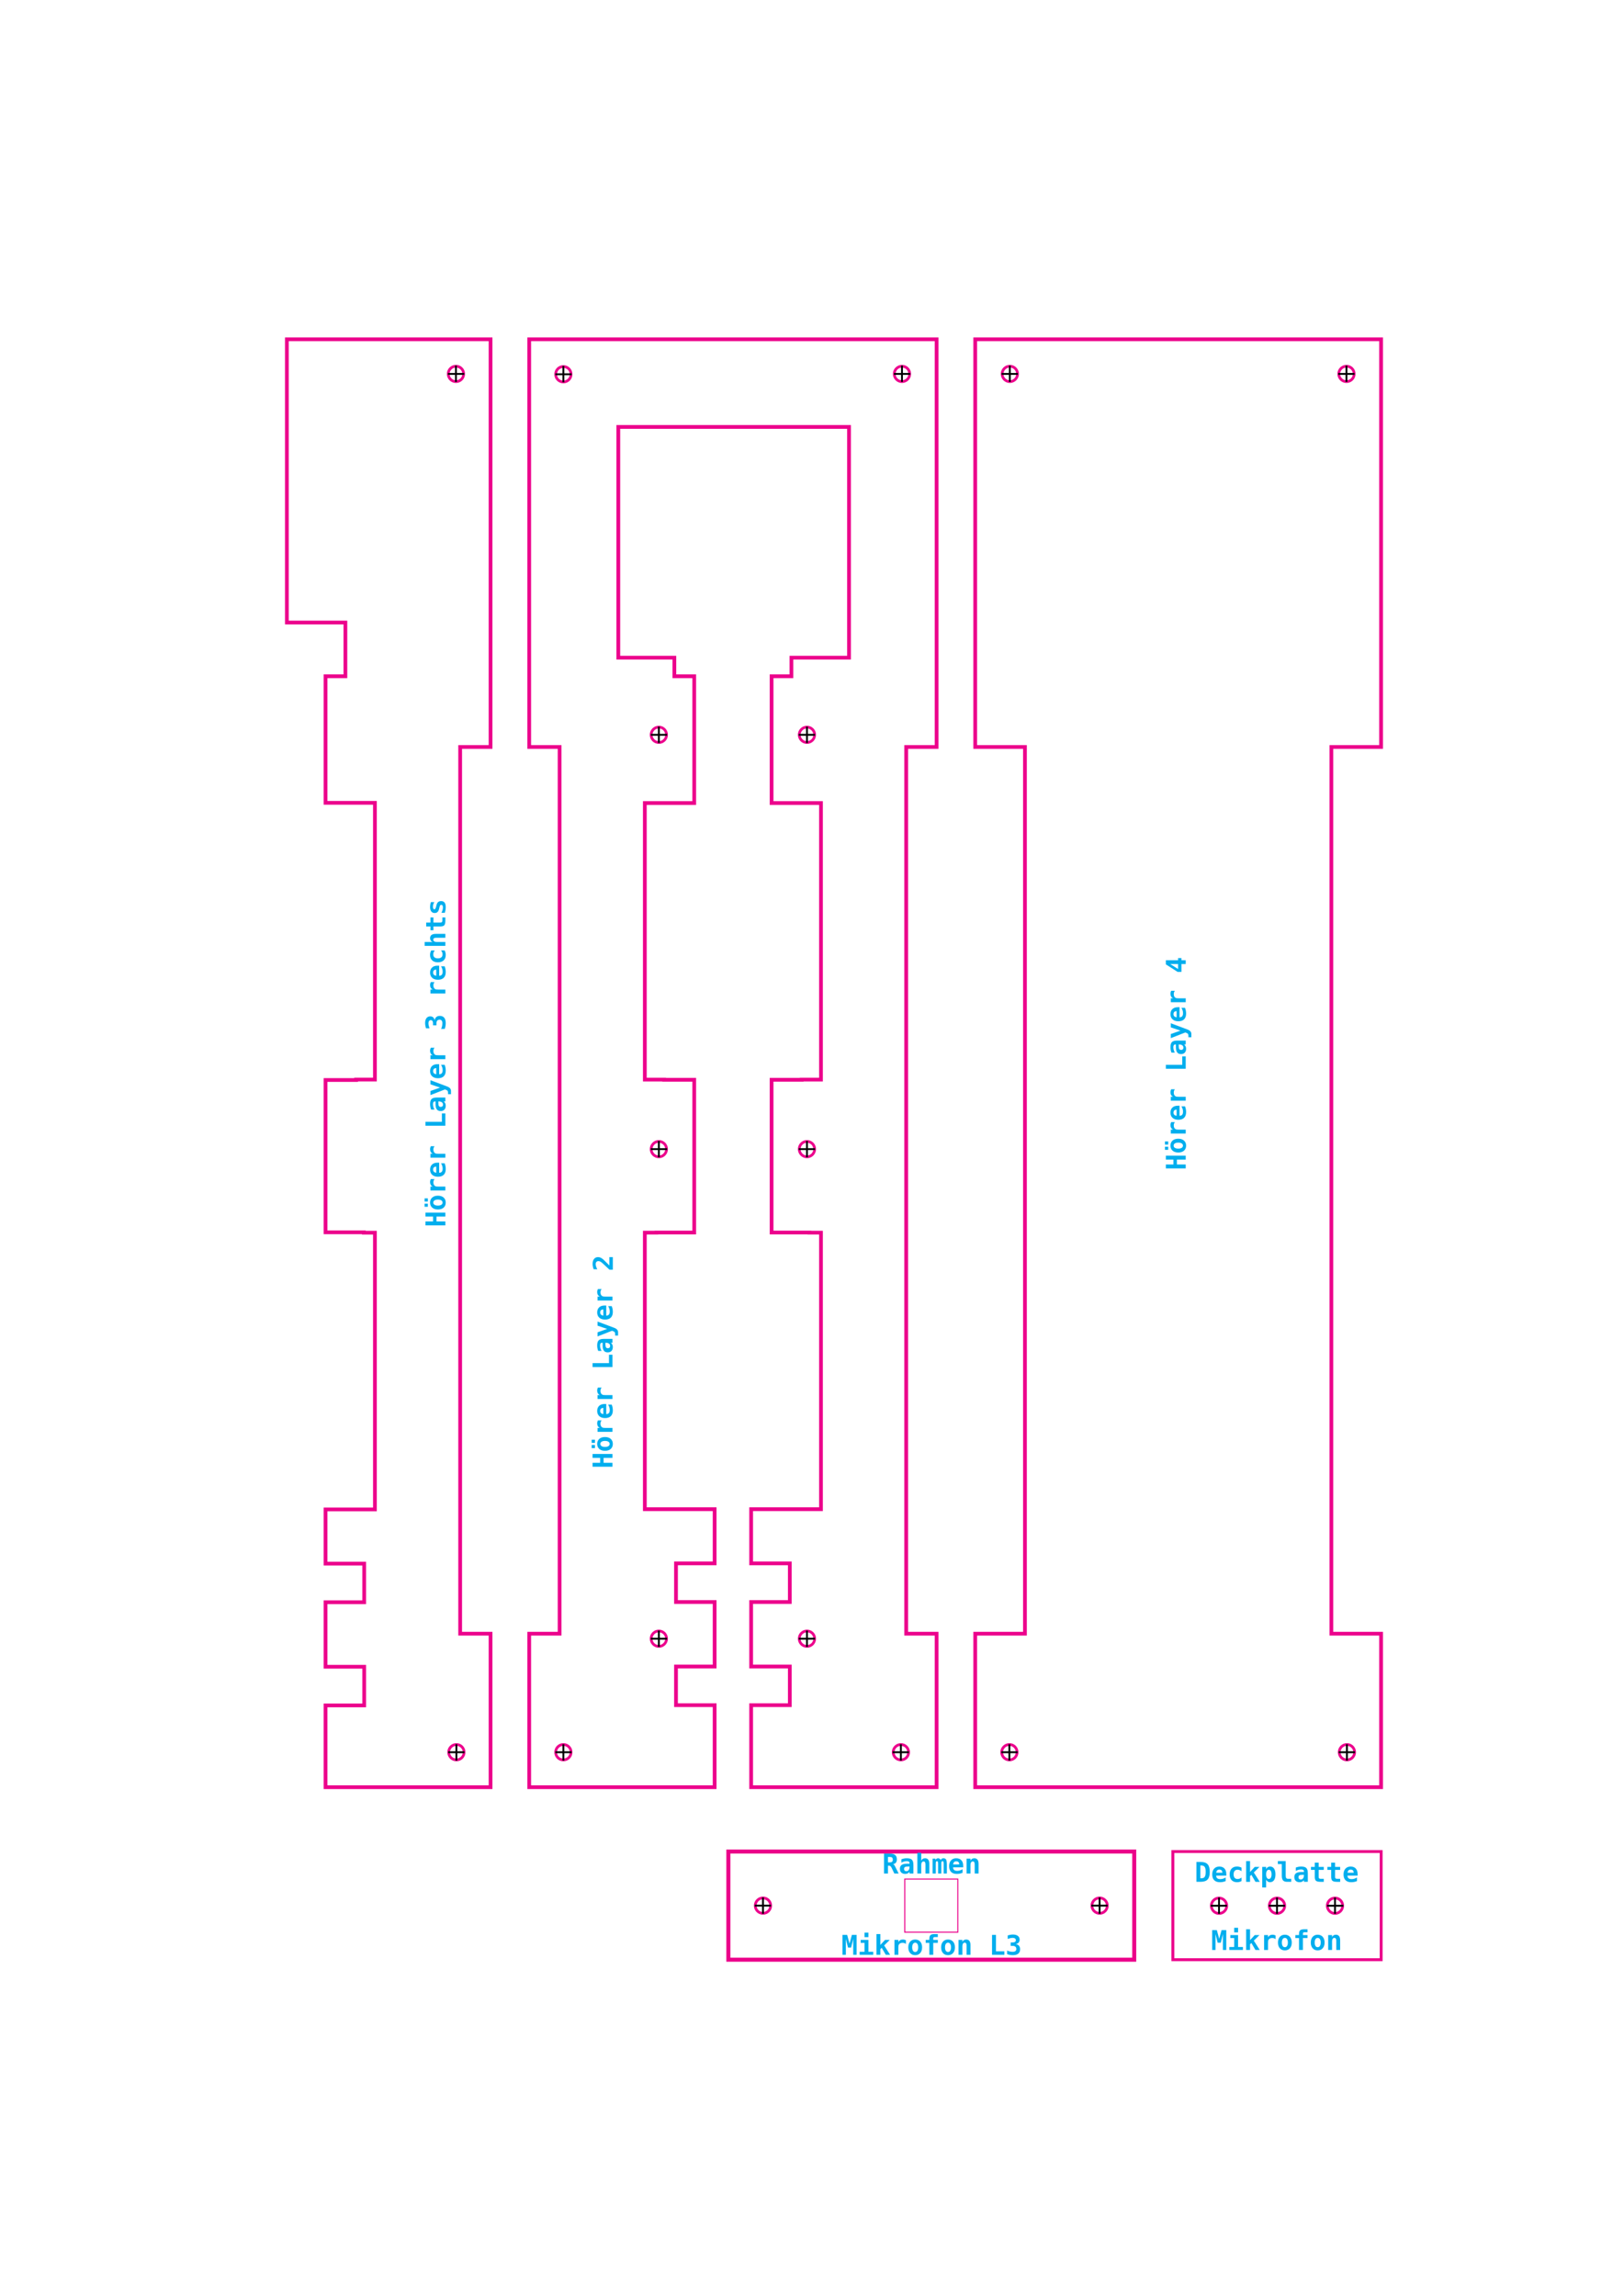 <?xml version="1.0" encoding="UTF-8" standalone="no"?>
<svg
   xmlns:dc="http://purl.org/dc/elements/1.1/"
   xmlns:cc="http://creativecommons.org/ns#"
   xmlns:rdf="http://www.w3.org/1999/02/22-rdf-syntax-ns#"
   xmlns:svg="http://www.w3.org/2000/svg"
   xmlns="http://www.w3.org/2000/svg"
   xmlns:sodipodi="http://sodipodi.sourceforge.net/DTD/sodipodi-0.dtd"
   xmlns:inkscape="http://www.inkscape.org/namespaces/inkscape"
   id="svg711"
   version="1.1"
   viewBox="0 0 595.68 842.16"
   height="842.16pt"
   width="595.68pt"
   sodipodi:docname="sheet_b_ekulit_visaton_siedle_wago_trrs.svg"
   inkscape:version="0.92.5 (2060ec1f9f, 2020-04-08)">
  <sodipodi:namedview
     pagecolor="#ffffff"
     bordercolor="#666666"
     borderopacity="1"
     objecttolerance="10"
     gridtolerance="10"
     guidetolerance="10"
     inkscape:pageopacity="0"
     inkscape:pageshadow="2"
     inkscape:window-width="1600"
     inkscape:window-height="820"
     id="namedview1984"
     showgrid="false"
     inkscape:zoom="0.80604933"
     inkscape:cx="341.37762"
     inkscape:cy="575.60421"
     inkscape:window-x="-4"
     inkscape:window-y="-4"
     inkscape:window-maximized="1"
     inkscape:current-layer="svg711"
     showguides="false"
     inkscape:guide-bbox="true" />
  <defs
     id="defs178" />
  <path
     style="fill:none;fill-opacity:1;stroke:#ec008c;stroke-width:1.828;stroke-miterlimit:10;stroke-dasharray:none;stroke-opacity:1"
     d="M 476.949 165.92 L 476.949 365.264 L 491.812 365.264 L 501.262 365.264 L 501.262 798.873 L 491.812 798.873 L 476.949 798.873 L 476.949 873.928 L 675.438 873.928 L 675.438 798.873 L 660.574 798.873 L 651.125 798.873 L 651.125 365.264 L 660.574 365.264 L 675.438 365.264 L 675.438 165.92 L 476.949 165.92 z "
     transform="scale(0.75)"
     id="rect1797-6-5-3-9-7-5-5" />
  <path
     inkscape:connector-curvature="0"
     d="m 373.236,137.135 c 0,-1.561 -1.267,-2.827 -2.829,-2.827 -1.563,0 -2.83,1.266 -2.83,2.827 0,1.561 1.267,2.826 2.83,2.826 1.562,0 2.829,-1.265 2.829,-2.826"
     style="clip-rule:evenodd;fill:none;fill-rule:nonzero;stroke:#ec008c;stroke-width:0.998;stroke-miterlimit:10;stroke-opacity:1"
     id="path561-9-1-31-3-7-3-5-2-3-9-4-9-06-8-5-1-24-3-9" />
  <path
     inkscape:connector-curvature="0"
     d="m 370.407,140.063 v -5.983"
     style="clip-rule:evenodd;fill:none;fill-rule:nonzero;stroke:#000000;stroke-width:0.673px;stroke-miterlimit:10;stroke-opacity:1"
     id="path565-7-5-9-2-0-5-92-9-6-0-3-1-2-8-9-7-7-6-2" />
  <path
     inkscape:connector-curvature="0"
     d="m 373.36,137.133 h -5.989"
     style="clip-rule:evenodd;fill:none;fill-rule:nonzero;stroke:#000000;stroke-width:0.673px;stroke-miterlimit:10;stroke-opacity:1"
     id="path569-2-4-47-0-9-6-28-3-1-2-1-2-6-5-2-2-7-1-0" />
  <path
     inkscape:connector-curvature="0"
     d="m 496.713,137.135 c 0,-1.561 -1.267,-2.827 -2.829,-2.827 -1.563,0 -2.83,1.266 -2.83,2.827 0,1.561 1.267,2.826 2.83,2.826 1.562,0 2.829,-1.265 2.829,-2.826"
     style="clip-rule:evenodd;fill:none;fill-rule:nonzero;stroke:#ec008c;stroke-width:0.998;stroke-miterlimit:10;stroke-opacity:1"
     id="path561-9-1-31-3-7-3-5-2-3-9-4-9-06-8-5-1-1-0" />
  <path
     inkscape:connector-curvature="0"
     d="m 493.884,140.063 v -5.983"
     style="clip-rule:evenodd;fill:none;fill-rule:nonzero;stroke:#000000;stroke-width:0.673px;stroke-miterlimit:10;stroke-opacity:1"
     id="path565-7-5-9-2-0-5-92-9-6-0-3-1-2-8-9-7-2-6" />
  <path
     inkscape:connector-curvature="0"
     d="m 496.837,137.133 h -5.989"
     style="clip-rule:evenodd;fill:none;fill-rule:nonzero;stroke:#000000;stroke-width:0.673px;stroke-miterlimit:10;stroke-opacity:1"
     id="path569-2-4-47-0-9-6-28-3-1-2-1-2-6-5-2-2-8-3" />
  <path
     id="path8807"
     style="font-style:normal;font-variant:normal;font-weight:bold;font-stretch:normal;font-size:13.333px;line-height:1.25;font-family:monospace;-inkscape-font-specification:'monospace Bold';text-align:center;letter-spacing:0px;word-spacing:0px;text-anchor:middle;fill:#00aeee;fill-opacity:1;stroke:none;stroke-width:0.75"
     d="m 156.065,449.408 v -1.44 h 2.778 v -1.802 h -2.778 v -1.44 h 7.29 v 1.44 h -3.242 v 1.802 h 3.242 v 1.44 z"
     inkscape:connector-curvature="0" />
  <path
     id="path8809"
     style="font-style:normal;font-variant:normal;font-weight:bold;font-stretch:normal;font-size:13.333px;line-height:1.25;font-family:monospace;-inkscape-font-specification:'monospace Bold';text-align:center;letter-spacing:0px;word-spacing:0px;text-anchor:middle;fill:#00aeee;fill-opacity:1;stroke:none;stroke-width:0.75"
     d="m 155.732,440.658 v -1.152 h 1.201 v 1.152 z m 0,1.929 v -1.152 h 1.201 v 1.152 z m 3.184,-1.538 q 0,0.513 0.454,0.806 0.449,0.293 1.255,0.293 0.806,0 1.26,-0.293 0.449,-0.293 0.449,-0.806 0,-0.518 -0.449,-0.811 -0.454,-0.293 -1.26,-0.293 -0.806,0 -1.255,0.293 -0.454,0.293 -0.454,0.811 z m 1.709,2.529 q -1.323,0 -2.095,-0.684 -0.776,-0.688 -0.776,-1.846 0,-1.162 0.776,-1.846 0.771,-0.688 2.095,-0.688 1.323,0 2.1,0.688 0.771,0.684 0.771,1.846 0,1.157 -0.771,1.846 -0.776,0.684 -2.1,0.684 z"
     inkscape:connector-curvature="0" />
  <path
     id="path8811"
     style="font-style:normal;font-variant:normal;font-weight:bold;font-stretch:normal;font-size:13.333px;line-height:1.25;font-family:monospace;-inkscape-font-specification:'monospace Bold';text-align:center;letter-spacing:0px;word-spacing:0px;text-anchor:middle;fill:#00aeee;fill-opacity:1;stroke:none;stroke-width:0.75"
     d="m 159.395,432.416 q -0.215,0.234 -0.322,0.552 -0.107,0.312 -0.107,0.688 0,0.454 0.161,0.796 0.156,0.337 0.459,0.522 0.186,0.117 0.449,0.166 0.264,0.044 0.801,0.044 h 2.52 v 1.431 h -5.469 v -1.431 h 0.85 q -0.469,-0.21 -0.723,-0.645 -0.259,-0.435 -0.259,-1.016 0,-0.293 0.073,-0.571 0.068,-0.283 0.205,-0.537 z"
     inkscape:connector-curvature="0" />
  <path
     id="path8813"
     style="font-style:normal;font-variant:normal;font-weight:bold;font-stretch:normal;font-size:13.333px;line-height:1.25;font-family:monospace;-inkscape-font-specification:'monospace Bold';text-align:center;letter-spacing:0px;word-spacing:0px;text-anchor:middle;fill:#00aeee;fill-opacity:1;stroke:none;stroke-width:0.75"
     d="m 163.086,426.635 q 0.205,0.498 0.308,1.016 0.103,0.518 0.103,1.094 0,1.372 -0.732,2.1 -0.737,0.723 -2.119,0.723 -1.338,0 -2.114,-0.698 -0.776,-0.698 -0.776,-1.904 0,-1.216 0.723,-1.885 0.718,-0.674 2.026,-0.674 h 0.581 v 3.706 q 0.645,-0.005 0.962,-0.381 0.317,-0.376 0.317,-1.123 0,-0.493 -0.142,-0.972 -0.142,-0.479 -0.449,-1.001 z m -3.076,1.211 q -0.566,0.01 -0.854,0.293 -0.293,0.278 -0.293,0.825 0,0.493 0.303,0.786 0.298,0.293 0.85,0.347 z"
     inkscape:connector-curvature="0" />
  <path
     id="path8815"
     style="font-style:normal;font-variant:normal;font-weight:bold;font-stretch:normal;font-size:13.333px;line-height:1.25;font-family:monospace;-inkscape-font-specification:'monospace Bold';text-align:center;letter-spacing:0px;word-spacing:0px;text-anchor:middle;fill:#00aeee;fill-opacity:1;stroke:none;stroke-width:0.75"
     d="m 159.395,420.375 q -0.215,0.234 -0.322,0.552 -0.107,0.312 -0.107,0.688 0,0.454 0.161,0.796 0.156,0.337 0.459,0.522 0.186,0.117 0.449,0.166 0.264,0.044 0.801,0.044 h 2.52 v 1.431 h -5.469 v -1.431 h 0.85 q -0.469,-0.21 -0.723,-0.645 -0.259,-0.435 -0.259,-1.016 0,-0.293 0.073,-0.571 0.068,-0.283 0.205,-0.537 z"
     inkscape:connector-curvature="0" />
  <path
     id="path8817"
     style="font-style:normal;font-variant:normal;font-weight:bold;font-stretch:normal;font-size:13.333px;line-height:1.25;font-family:monospace;-inkscape-font-specification:'monospace Bold';text-align:center;letter-spacing:0px;word-spacing:0px;text-anchor:middle;fill:#00aeee;fill-opacity:1;stroke:none;stroke-width:0.75"
     d="m 163.355,412.856 h -7.29 v -1.44 h 6.021 v -3.081 h 1.27 z"
     inkscape:connector-curvature="0" />
  <path
     id="path8819"
     style="font-style:normal;font-variant:normal;font-weight:bold;font-stretch:normal;font-size:13.333px;line-height:1.25;font-family:monospace;-inkscape-font-specification:'monospace Bold';text-align:center;letter-spacing:0px;word-spacing:0px;text-anchor:middle;fill:#00aeee;fill-opacity:1;stroke:none;stroke-width:0.75"
     d="m 160.786,404.516 q 0,0.801 0.205,1.118 0.205,0.317 0.703,0.317 0.371,0 0.591,-0.22 0.22,-0.22 0.22,-0.596 0,-0.566 -0.425,-0.879 -0.43,-0.312 -1.196,-0.312 h -0.098 z m -0.552,-1.992 h 3.12 v 1.421 h -0.61 q 0.361,0.259 0.557,0.664 0.195,0.405 0.195,0.894 0,0.933 -0.493,1.455 -0.493,0.518 -1.377,0.518 -0.957,0 -1.411,-0.62 -0.459,-0.62 -0.459,-1.919 v -0.991 h -0.239 q -0.347,0 -0.522,0.254 -0.181,0.249 -0.181,0.737 0,0.513 0.132,0.996 0.127,0.479 0.41,1.001 h -1.221 q -0.195,-0.474 -0.288,-0.962 -0.093,-0.488 -0.093,-1.035 0,-1.333 0.542,-1.87 0.542,-0.542 1.938,-0.542 z"
     inkscape:connector-curvature="0" />
  <path
     id="path8821"
     style="font-style:normal;font-variant:normal;font-weight:bold;font-stretch:normal;font-size:13.333px;line-height:1.25;font-family:monospace;-inkscape-font-specification:'monospace Bold';text-align:center;letter-spacing:0px;word-spacing:0px;text-anchor:middle;fill:#00aeee;fill-opacity:1;stroke:none;stroke-width:0.75"
     d="m 163.945,398.441 q 0.771,0.288 1.123,0.693 0.356,0.4 0.356,0.977 v 1.182 H 164.336 v -0.581 q 0,-0.439 -0.151,-0.645 -0.146,-0.205 -0.688,-0.415 l -0.293,-0.107 -5.317,2.08 v -1.504 l 3.55,-1.25 -3.55,-1.196 v -1.504 z"
     inkscape:connector-curvature="0" />
  <path
     id="path8823"
     style="font-style:normal;font-variant:normal;font-weight:bold;font-stretch:normal;font-size:13.333px;line-height:1.25;font-family:monospace;-inkscape-font-specification:'monospace Bold';text-align:center;letter-spacing:0px;word-spacing:0px;text-anchor:middle;fill:#00aeee;fill-opacity:1;stroke:none;stroke-width:0.75"
     d="m 163.086,390.512 q 0.205,0.498 0.308,1.016 0.103,0.518 0.103,1.094 0,1.372 -0.732,2.1 -0.737,0.723 -2.119,0.723 -1.338,0 -2.114,-0.698 -0.776,-0.698 -0.776,-1.904 0,-1.216 0.723,-1.885 0.718,-0.674 2.026,-0.674 h 0.581 v 3.706 q 0.645,-0.005 0.962,-0.381 0.317,-0.376 0.317,-1.123 0,-0.493 -0.142,-0.972 -0.142,-0.479 -0.449,-1.001 z m -3.076,1.211 q -0.566,0.01 -0.854,0.293 -0.293,0.278 -0.293,0.825 0,0.493 0.303,0.786 0.298,0.293 0.85,0.347 z"
     inkscape:connector-curvature="0" />
  <path
     id="path8825"
     style="font-style:normal;font-variant:normal;font-weight:bold;font-stretch:normal;font-size:13.333px;line-height:1.25;font-family:monospace;-inkscape-font-specification:'monospace Bold';text-align:center;letter-spacing:0px;word-spacing:0px;text-anchor:middle;fill:#00aeee;fill-opacity:1;stroke:none;stroke-width:0.75"
     d="m 159.395,384.252 q -0.215,0.234 -0.322,0.552 -0.107,0.312 -0.107,0.688 0,0.454 0.161,0.796 0.156,0.337 0.459,0.522 0.186,0.117 0.449,0.166 0.264,0.044 0.801,0.044 h 2.52 v 1.431 h -5.469 v -1.431 h 0.85 q -0.469,-0.21 -0.723,-0.645 -0.259,-0.435 -0.259,-1.016 0,-0.293 0.073,-0.571 0.068,-0.283 0.205,-0.537 z"
     inkscape:connector-curvature="0" />
  <path
     id="path8827"
     style="font-style:normal;font-variant:normal;font-weight:bold;font-stretch:normal;font-size:13.333px;line-height:1.25;font-family:monospace;-inkscape-font-specification:'monospace Bold';text-align:center;letter-spacing:0px;word-spacing:0px;text-anchor:middle;fill:#00aeee;fill-opacity:1;stroke:none;stroke-width:0.75"
     d="m 223.514,464.106 v -3.071 h 1.27 v 4.629 h -1.23 l -0.83,-0.781 q -1.479,-1.392 -1.821,-1.689 -0.42,-0.366 -0.742,-0.527 -0.327,-0.161 -0.645,-0.161 -0.488,0 -0.752,0.298 -0.269,0.293 -0.269,0.835 0,0.386 0.156,0.869 0.151,0.479 0.444,1.001 h -1.343 q -0.19,-0.522 -0.288,-1.021 -0.103,-0.503 -0.103,-0.962 0,-1.157 0.542,-1.816 0.537,-0.664 1.47,-0.664 0.43,0 0.806,0.146 0.376,0.142 0.835,0.493 0.332,0.259 1.494,1.421 0.63,0.63 1.006,1.001 z"
     inkscape:connector-curvature="0" />
  <path
     id="path8829"
     style="font-style:normal;font-variant:normal;font-weight:bold;font-stretch:normal;font-size:13.333px;line-height:1.25;font-family:monospace;-inkscape-font-specification:'monospace Bold';text-align:center;letter-spacing:0px;word-spacing:0px;text-anchor:middle;fill:#00aeee;fill-opacity:1;stroke:none;stroke-width:0.75"
     d="m 159.395,360.17 q -0.215,0.234 -0.322,0.552 -0.107,0.312 -0.107,0.688 0,0.454 0.161,0.796 0.156,0.337 0.459,0.522 0.186,0.117 0.449,0.166 0.264,0.044 0.801,0.044 h 2.52 v 1.431 h -5.469 v -1.431 h 0.85 q -0.469,-0.21 -0.723,-0.645 -0.259,-0.435 -0.259,-1.016 0,-0.293 0.073,-0.571 0.068,-0.283 0.205,-0.537 z"
     inkscape:connector-curvature="0" />
  <path
     id="path8831"
     style="font-style:normal;font-variant:normal;font-weight:bold;font-stretch:normal;font-size:13.333px;line-height:1.25;font-family:monospace;-inkscape-font-specification:'monospace Bold';text-align:center;letter-spacing:0px;word-spacing:0px;text-anchor:middle;fill:#00aeee;fill-opacity:1;stroke:none;stroke-width:0.75"
     d="m 163.086,354.389 q 0.205,0.498 0.308,1.016 0.103,0.518 0.103,1.094 0,1.372 -0.732,2.1 -0.737,0.723 -2.119,0.723 -1.338,0 -2.114,-0.698 -0.776,-0.698 -0.776,-1.904 0,-1.216 0.723,-1.885 0.718,-0.674 2.026,-0.674 h 0.581 v 3.706 q 0.645,-0.005 0.962,-0.381 0.317,-0.376 0.317,-1.123 0,-0.493 -0.142,-0.972 -0.142,-0.479 -0.449,-1.001 z m -3.076,1.211 q -0.566,0.01 -0.854,0.293 -0.293,0.278 -0.293,0.825 0,0.493 0.303,0.786 0.298,0.293 0.85,0.347 z"
     inkscape:connector-curvature="0" />
  <path
     id="path8833"
     style="font-style:normal;font-variant:normal;font-weight:bold;font-stretch:normal;font-size:13.333px;line-height:1.25;font-family:monospace;-inkscape-font-specification:'monospace Bold';text-align:center;letter-spacing:0px;word-spacing:0px;text-anchor:middle;fill:#00aeee;fill-opacity:1;stroke:none;stroke-width:0.75"
     d="m 163.076,348.568 q 0.21,0.361 0.312,0.776 0.107,0.415 0.107,0.894 0,1.265 -0.762,1.978 -0.762,0.713 -2.109,0.713 -1.353,0 -2.114,-0.718 -0.767,-0.718 -0.767,-1.982 0,-0.439 0.103,-0.845 0.103,-0.41 0.317,-0.815 h 1.309 q -0.269,0.312 -0.41,0.688 -0.146,0.371 -0.146,0.771 0,0.698 0.444,1.074 0.444,0.376 1.265,0.376 0.82,0 1.26,-0.376 0.439,-0.376 0.439,-1.074 0,-0.415 -0.137,-0.776 -0.142,-0.361 -0.425,-0.684 z"
     inkscape:connector-curvature="0" />
  <path
     id="path8835"
     style="font-style:normal;font-variant:normal;font-weight:bold;font-stretch:normal;font-size:13.333px;line-height:1.25;font-family:monospace;-inkscape-font-specification:'monospace Bold';text-align:center;letter-spacing:0px;word-spacing:0px;text-anchor:middle;fill:#00aeee;fill-opacity:1;stroke:none;stroke-width:0.75"
     d="m 159.805,342.499 h 3.55 v 1.421 h -3.33 q -0.591,0 -0.845,0.171 -0.254,0.166 -0.254,0.547 0,0.391 0.347,0.61 0.342,0.22 0.952,0.22 h 3.13 v 1.421 h -7.598 v -1.421 h 2.949 q -0.454,-0.151 -0.703,-0.518 -0.249,-0.366 -0.249,-0.884 0,-0.776 0.518,-1.172 0.513,-0.396 1.533,-0.396 z"
     inkscape:connector-curvature="0" />
  <path
     id="path8837"
     style="font-style:normal;font-variant:normal;font-weight:bold;font-stretch:normal;font-size:13.333px;line-height:1.25;font-family:monospace;-inkscape-font-specification:'monospace Bold';text-align:center;letter-spacing:0px;word-spacing:0px;text-anchor:middle;fill:#00aeee;fill-opacity:1;stroke:none;stroke-width:0.75"
     d="m 156.333,338.339 h 1.553 v -1.87 h 1.099 v 1.87 h 2.588 q 0.366,0 0.527,-0.176 0.156,-0.181 0.156,-0.596 v -1.099 h 1.099 V 337.67 q 0,1.23 -0.391,1.665 -0.396,0.435 -1.46,0.435 h -2.52 v 1.396 h -1.099 v -1.396 h -1.553 z"
     inkscape:connector-curvature="0" />
  <path
     id="path8839"
     style="font-style:normal;font-variant:normal;font-weight:bold;font-stretch:normal;font-size:13.333px;line-height:1.25;font-family:monospace;-inkscape-font-specification:'monospace Bold';text-align:center;letter-spacing:0px;word-spacing:0px;text-anchor:middle;fill:#00aeee;fill-opacity:1;stroke:none;stroke-width:0.75"
     d="m 158.057,330.849 h 1.25 q -0.254,0.396 -0.381,0.825 -0.132,0.425 -0.132,0.854 0,0.479 0.142,0.723 0.137,0.244 0.41,0.244 0.391,0 0.635,-1.045 l 0.015,-0.054 0.098,-0.41 q 0.186,-0.781 0.601,-1.143 0.41,-0.366 1.113,-0.366 0.845,0 1.27,0.557 0.42,0.552 0.42,1.665 0,0.493 -0.088,1.011 -0.083,0.518 -0.254,1.05 h -1.25 q 0.269,-0.474 0.41,-0.962 0.142,-0.493 0.142,-0.952 0,-0.503 -0.146,-0.762 -0.146,-0.259 -0.425,-0.259 -0.273,0 -0.42,0.186 -0.146,0.181 -0.312,0.869 l -0.088,0.396 q -0.186,0.82 -0.581,1.196 -0.396,0.376 -1.06,0.376 -0.791,0 -1.23,-0.571 -0.439,-0.571 -0.439,-1.606 0,-0.464 0.078,-0.923 0.073,-0.464 0.225,-0.898 z"
     inkscape:connector-curvature="0" />
  <path
     style="fill:none;fill-opacity:1;stroke:#ec008c;stroke-width:1.828;stroke-miterlimit:10;stroke-dasharray:none;stroke-opacity:1"
     d="M 140.295 165.92 L 140.295 304.42 L 168.92 304.42 L 168.92 330.689 L 159.213 330.689 L 159.213 392.58 L 174.172 392.58 L 183.367 392.58 L 183.367 527.9 L 174.172 527.9 L 174.172 528.119 L 159.213 528.119 L 159.213 602.594 L 177.938 602.594 L 177.938 602.783 L 183.367 602.783 L 183.367 738.104 L 177.938 738.104 L 159.213 738.104 L 159.213 764.598 L 178.111 764.598 L 178.111 783.496 L 159.213 783.496 L 159.213 815.037 L 178.111 815.037 L 178.111 833.936 L 159.213 833.936 L 159.213 873.928 L 239.914 873.928 L 239.914 798.873 L 225.051 798.873 L 225.051 365.264 L 239.914 365.264 L 239.914 165.92 L 140.295 165.92 z "
     transform="scale(0.75)"
     id="rect1797-6-5-64-3-9" />
  <path
     inkscape:connector-curvature="0"
     d="m 164.412,137.135 c 0,-1.561 1.267,-2.827 2.829,-2.827 1.563,0 2.83,1.266 2.83,2.827 0,1.561 -1.267,2.826 -2.83,2.826 -1.562,0 -2.829,-1.265 -2.829,-2.826"
     style="clip-rule:evenodd;fill:none;fill-rule:nonzero;stroke:#ec008c;stroke-width:0.998;stroke-miterlimit:10;stroke-opacity:1"
     id="path561-9-1-31-3-7-3-5-2-3-9-4-9-06-8-5-1-24-3" />
  <path
     inkscape:connector-curvature="0"
     d="m 167.241,140.063 v -5.983"
     style="clip-rule:evenodd;fill:none;fill-rule:nonzero;stroke:#000000;stroke-width:0.673px;stroke-miterlimit:10;stroke-opacity:1"
     id="path565-7-5-9-2-0-5-92-9-6-0-3-1-2-8-9-7-7-6" />
  <path
     inkscape:connector-curvature="0"
     d="m 164.288,137.133 h 5.989"
     style="clip-rule:evenodd;fill:none;fill-rule:nonzero;stroke:#000000;stroke-width:0.673px;stroke-miterlimit:10;stroke-opacity:1"
     id="path569-2-4-47-0-9-6-28-3-1-2-1-2-6-5-2-2-7-1" />
  <path
     transform="matrix(0,1,-1,0,1066.295,590.987)"
     id="path2077-5"
     d="M 127.73,636.093 V 559.69 H 88.064 v 76.403 z m 0,0"
     style="stroke-linejoin:miter;stroke:#eb008a;stroke-linecap:butt;stroke-miterlimit:10;stroke-opacity:1;stroke-width:1.059;fill:none"
     inkscape:connector-curvature="0" />
  <path
     transform="matrix(0,1,-1,0,1066.295,590.987)"
     id="path561-9-1-31-3-7-3-5-2-3-9-4-9-06-8-5-1"
     style="stroke:#ec008c;stroke-miterlimit:10;stroke-opacity:1;fill-rule:nonzero;clip-rule:evenodd;stroke-width:0.998;fill:none"
     d="m 110.768,597.89 c 0,1.561 -1.267,2.827 -2.829,2.827 -1.563,0 -2.83,-1.266 -2.83,-2.827 0,-1.561 1.267,-2.826 2.83,-2.826 1.562,0 2.829,1.265 2.829,2.826"
     inkscape:connector-curvature="0" />
  <path
     transform="matrix(0,1,-1,0,1066.295,590.987)"
     id="path565-7-5-9-2-0-5-92-9-6-0-3-1-2-8-9-7"
     style="stroke:#000000;stroke-miterlimit:10;stroke-opacity:1;fill-rule:nonzero;clip-rule:evenodd;stroke-width:0.673px;fill:none"
     d="m 107.939,594.962 v 5.983"
     inkscape:connector-curvature="0" />
  <path
     transform="matrix(0,1,-1,0,1066.295,590.987)"
     id="path569-2-4-47-0-9-6-28-3-1-2-1-2-6-5-2-2"
     style="stroke:#000000;stroke-miterlimit:10;stroke-opacity:1;fill-rule:nonzero;clip-rule:evenodd;stroke-width:0.673px;fill:none"
     d="m 110.892,597.891 h -5.989"
     inkscape:connector-curvature="0" />
  <path
     transform="matrix(0,1,-1,0,1066.295,590.987)"
     id="path561-9-1-31-3-7-3-5-2-3-9-4-9-06-8-5-1-2"
     style="stroke:#ec008c;stroke-miterlimit:10;stroke-opacity:1;fill-rule:nonzero;clip-rule:evenodd;stroke-width:0.998;fill:none"
     d="m 110.768,619.159 c 0,1.561 -1.267,2.827 -2.829,2.827 -1.563,0 -2.83,-1.266 -2.83,-2.827 0,-1.561 1.267,-2.826 2.83,-2.826 1.562,0 2.829,1.265 2.829,2.826"
     inkscape:connector-curvature="0" />
  <path
     transform="matrix(0,1,-1,0,1066.295,590.987)"
     id="path565-7-5-9-2-0-5-92-9-6-0-3-1-2-8-9-7-2"
     style="stroke:#000000;stroke-miterlimit:10;stroke-opacity:1;fill-rule:nonzero;clip-rule:evenodd;stroke-width:0.673px;fill:none"
     d="m 107.939,616.231 v 5.983"
     inkscape:connector-curvature="0" />
  <path
     transform="matrix(0,1,-1,0,1066.295,590.987)"
     id="path569-2-4-47-0-9-6-28-3-1-2-1-2-6-5-2-2-6"
     style="stroke:#000000;stroke-miterlimit:10;stroke-opacity:1;fill-rule:nonzero;clip-rule:evenodd;stroke-width:0.673px;fill:none"
     d="m 110.892,619.16 h -5.989"
     inkscape:connector-curvature="0" />
  <path
     transform="matrix(0,1,-1,0,1066.295,590.987)"
     id="path561-9-1-31-3-7-3-5-2-3-9-4-9-06-8-5-1-2-9"
     style="stroke:#ec008c;stroke-miterlimit:10;stroke-opacity:1;fill-rule:nonzero;clip-rule:evenodd;stroke-width:0.998;fill:none"
     d="m 110.768,576.623 c 0,-1.561 -1.267,-2.827 -2.829,-2.827 -1.563,0 -2.83,1.266 -2.83,2.827 0,1.561 1.267,2.826 2.83,2.826 1.562,0 2.829,-1.265 2.829,-2.826"
     inkscape:connector-curvature="0" />
  <path
     transform="matrix(0,1,-1,0,1066.295,590.987)"
     id="path565-7-5-9-2-0-5-92-9-6-0-3-1-2-8-9-7-2-0"
     style="stroke:#000000;stroke-miterlimit:10;stroke-opacity:1;fill-rule:nonzero;clip-rule:evenodd;stroke-width:0.673px;fill:none"
     d="m 107.939,579.551 v -5.983"
     inkscape:connector-curvature="0" />
  <path
     transform="matrix(0,1,-1,0,1066.295,590.987)"
     id="path569-2-4-47-0-9-6-28-3-1-2-1-2-6-5-2-2-6-9"
     style="stroke:#000000;stroke-miterlimit:10;stroke-opacity:1;fill-rule:nonzero;clip-rule:evenodd;stroke-width:0.673px;fill:none"
     d="m 110.892,576.622 h -5.989"
     inkscape:connector-curvature="0" />
  <path
     transform="matrix(0,1,-1,0,1066.295,590.987)"
     d="m 93.175,626.013 h 4.692 v -0.391 q 0,-0.85 -0.532,-1.211 -0.537,-0.361 -1.821,-0.361 -1.274,0 -1.807,0.361 -0.532,0.361 -0.532,1.211 z m -1.299,1.44 v -1.543 q 0,-1.787 0.854,-2.573 0.85,-0.786 2.783,-0.786 1.938,0 2.798,0.786 0.854,0.786 0.854,2.573 v 1.543 z"
     style="font-size:13.333px;-inkscape-font-specification:'monospace Bold';fill-opacity:1;letter-spacing:0px;word-spacing:0px;stroke:none;text-align:center;stroke-width:0.75;font-style:normal;fill:#00aeee;font-family:monospace;text-anchor:middle;font-stretch:normal;font-variant:normal;font-weight:bold;line-height:1.25"
     id="path7888"
     inkscape:connector-curvature="0" />
  <path
     transform="matrix(0,1,-1,0,1066.295,590.987)"
     d="m 98.898,616.721 q 0.205,0.498 0.308,1.016 0.103,0.518 0.103,1.094 0,1.372 -0.732,2.1 -0.737,0.723 -2.119,0.723 -1.338,0 -2.114,-0.698 -0.776,-0.698 -0.776,-1.904 0,-1.216 0.723,-1.885 0.718,-0.674 2.026,-0.674 h 0.581 v 3.706 q 0.645,-0.005 0.962,-0.381 0.317,-0.376 0.317,-1.123 0,-0.493 -0.142,-0.972 -0.142,-0.479 -0.449,-1.001 z m -3.076,1.211 q -0.566,0.01 -0.854,0.293 -0.293,0.278 -0.293,0.825 0,0.493 0.303,0.786 0.298,0.293 0.85,0.347 z"
     style="font-size:13.333px;-inkscape-font-specification:'monospace Bold';fill-opacity:1;letter-spacing:0px;word-spacing:0px;stroke:none;text-align:center;stroke-width:0.75;font-style:normal;fill:#00aeee;font-family:monospace;text-anchor:middle;font-stretch:normal;font-variant:normal;font-weight:bold;line-height:1.25"
     id="path7890"
     inkscape:connector-curvature="0" />
  <path
     transform="matrix(0,1,-1,0,1066.295,590.987)"
     d="m 98.888,610.901 q 0.21,0.361 0.313,0.776 0.107,0.415 0.107,0.894 0,1.265 -0.762,1.978 -0.762,0.713 -2.109,0.713 -1.353,0 -2.114,-0.718 -0.767,-0.718 -0.767,-1.982 0,-0.439 0.103,-0.845 0.103,-0.41 0.317,-0.815 h 1.309 q -0.269,0.312 -0.41,0.688 -0.146,0.371 -0.146,0.771 0,0.698 0.444,1.074 0.444,0.376 1.265,0.376 0.82,0 1.26,-0.376 0.439,-0.376 0.439,-1.074 0,-0.415 -0.137,-0.776 -0.142,-0.361 -0.425,-0.684 z"
     style="font-size:13.333px;-inkscape-font-specification:'monospace Bold';fill-opacity:1;letter-spacing:0px;word-spacing:0px;stroke:none;text-align:center;stroke-width:0.75;font-style:normal;fill:#00aeee;font-family:monospace;text-anchor:middle;font-stretch:normal;font-variant:normal;font-weight:bold;line-height:1.25"
     id="path7892"
     inkscape:connector-curvature="0" />
  <path
     transform="matrix(0,1,-1,0,1066.295,590.987)"
     d="m 91.569,609.212 v -1.431 h 3.989 l -1.86,-1.719 v -1.733 l 2.041,2.07 3.428,-2.187 v 1.582 l -2.559,1.499 0.469,0.488 h 2.09 v 1.431 z"
     style="font-size:13.333px;-inkscape-font-specification:'monospace Bold';fill-opacity:1;letter-spacing:0px;word-spacing:0px;stroke:none;text-align:center;stroke-width:0.75;font-style:normal;fill:#00aeee;font-family:monospace;text-anchor:middle;font-stretch:normal;font-variant:normal;font-weight:bold;line-height:1.25"
     id="path7894"
     inkscape:connector-curvature="0" />
  <path
     transform="matrix(0,1,-1,0,1066.295,590.987)"
     d="m 98.395,601.883 h 2.852 v 1.426 h -7.549 v -1.426 h 0.82 q -0.474,-0.225 -0.713,-0.591 -0.239,-0.366 -0.239,-0.859 0,-0.938 0.752,-1.455 0.752,-0.518 2.119,-0.518 1.387,0 2.129,0.527 0.742,0.522 0.742,1.494 0,0.439 -0.225,0.791 -0.229,0.347 -0.688,0.61 z m -1.968,-1.992 q -0.791,0 -1.24,0.264 -0.449,0.264 -0.449,0.728 0,0.464 0.449,0.732 0.449,0.269 1.24,0.269 0.791,0 1.24,-0.269 0.449,-0.269 0.449,-0.732 0,-0.464 -0.449,-0.728 -0.449,-0.264 -1.24,-0.264 z"
     style="font-size:13.333px;-inkscape-font-specification:'monospace Bold';fill-opacity:1;letter-spacing:0px;word-spacing:0px;stroke:none;text-align:center;stroke-width:0.75;font-style:normal;fill:#00aeee;font-family:monospace;text-anchor:middle;font-stretch:normal;font-variant:normal;font-weight:bold;line-height:1.25"
     id="path7896"
     inkscape:connector-curvature="0" />
  <path
     transform="matrix(0,1,-1,0,1066.295,590.987)"
     d="m 96.886,596.131 h -4.219 v 1.45 h -1.099 v -2.881 h 5.317 q 0.645,0 0.913,-0.2 0.269,-0.2 0.269,-0.679 v -1.143 h 1.099 v 1.543 q 0,1.021 -0.527,1.465 -0.527,0.444 -1.753,0.444 z"
     style="font-size:13.333px;-inkscape-font-specification:'monospace Bold';fill-opacity:1;letter-spacing:0px;word-spacing:0px;stroke:none;text-align:center;stroke-width:0.75;font-style:normal;fill:#00aeee;font-family:monospace;text-anchor:middle;font-stretch:normal;font-variant:normal;font-weight:bold;line-height:1.25"
     id="path7898"
     inkscape:connector-curvature="0" />
  <path
     transform="matrix(0,1,-1,0,1066.295,590.987)"
     d="m 96.598,588.582 q 0,0.801 0.205,1.118 0.205,0.317 0.703,0.317 0.371,0 0.591,-0.22 0.22,-0.22 0.22,-0.596 0,-0.566 -0.425,-0.879 -0.43,-0.312 -1.196,-0.312 h -0.098 z m -0.552,-1.992 h 3.12 v 1.421 h -0.61 q 0.361,0.259 0.557,0.664 0.195,0.405 0.195,0.894 0,0.933 -0.493,1.455 -0.493,0.518 -1.377,0.518 -0.957,0 -1.411,-0.62 -0.459,-0.62 -0.459,-1.919 v -0.991 h -0.239 q -0.347,0 -0.522,0.254 -0.181,0.249 -0.181,0.737 0,0.513 0.132,0.996 0.127,0.479 0.41,1.001 h -1.221 q -0.195,-0.474 -0.288,-0.962 -0.093,-0.488 -0.093,-1.035 0,-1.333 0.542,-1.87 0.542,-0.542 1.938,-0.542 z"
     style="font-size:13.333px;-inkscape-font-specification:'monospace Bold';fill-opacity:1;letter-spacing:0px;word-spacing:0px;stroke:none;text-align:center;stroke-width:0.75;font-style:normal;fill:#00aeee;font-family:monospace;text-anchor:middle;font-stretch:normal;font-variant:normal;font-weight:bold;line-height:1.25"
     id="path7900"
     inkscape:connector-curvature="0" />
  <path
     transform="matrix(0,1,-1,0,1066.295,590.987)"
     d="m 92.145,582.61 h 1.553 v -1.87 h 1.099 v 1.87 h 2.588 q 0.366,0 0.527,-0.176 0.156,-0.181 0.156,-0.596 v -1.099 h 1.099 v 1.201 q 0,1.23 -0.391,1.665 -0.396,0.435 -1.46,0.435 h -2.52 v 1.396 h -1.099 v -1.396 h -1.553 z"
     style="font-size:13.333px;-inkscape-font-specification:'monospace Bold';fill-opacity:1;letter-spacing:0px;word-spacing:0px;stroke:none;text-align:center;stroke-width:0.75;font-style:normal;fill:#00aeee;font-family:monospace;text-anchor:middle;font-stretch:normal;font-variant:normal;font-weight:bold;line-height:1.25"
     id="path7902"
     inkscape:connector-curvature="0" />
  <path
     transform="matrix(0,1,-1,0,1066.295,590.987)"
     d="m 92.145,576.59 h 1.553 v -1.87 h 1.099 v 1.87 h 2.588 q 0.366,0 0.527,-0.176 0.156,-0.181 0.156,-0.596 v -1.099 h 1.099 v 1.201 q 0,1.23 -0.391,1.665 -0.396,0.435 -1.46,0.435 h -2.52 v 1.396 h -1.099 v -1.396 h -1.553 z"
     style="font-size:13.333px;-inkscape-font-specification:'monospace Bold';fill-opacity:1;letter-spacing:0px;word-spacing:0px;stroke:none;text-align:center;stroke-width:0.75;font-style:normal;fill:#00aeee;font-family:monospace;text-anchor:middle;font-stretch:normal;font-variant:normal;font-weight:bold;line-height:1.25"
     id="path7904"
     inkscape:connector-curvature="0" />
  <path
     transform="matrix(0,1,-1,0,1066.295,590.987)"
     d="m 98.898,568.557 q 0.205,0.498 0.308,1.016 0.103,0.518 0.103,1.094 0,1.372 -0.732,2.1 -0.737,0.723 -2.119,0.723 -1.338,0 -2.114,-0.698 -0.776,-0.698 -0.776,-1.904 0,-1.216 0.723,-1.885 0.718,-0.674 2.026,-0.674 h 0.581 v 3.706 q 0.645,-0.005 0.962,-0.381 0.317,-0.376 0.317,-1.123 0,-0.493 -0.142,-0.972 -0.142,-0.479 -0.449,-1.001 z m -3.076,1.211 q -0.566,0.01 -0.854,0.293 -0.293,0.278 -0.293,0.825 0,0.493 0.303,0.786 0.298,0.293 0.85,0.347 z"
     style="font-size:13.333px;-inkscape-font-specification:'monospace Bold';fill-opacity:1;letter-spacing:0px;word-spacing:0px;stroke:none;text-align:center;stroke-width:0.75;font-style:normal;fill:#00aeee;font-family:monospace;text-anchor:middle;font-stretch:normal;font-variant:normal;font-weight:bold;line-height:1.25"
     id="path7906"
     inkscape:connector-curvature="0" />
  <path
     transform="matrix(0,1,-1,0,1066.295,590.987)"
     d="m 116.876,621.682 v -1.719 l 3.198,-0.869 -3.198,-0.864 v -1.729 h 7.29 v 1.24 h -5.84 l 3.188,0.771 v 1.147 l -3.188,0.781 h 5.84 v 1.24 z"
     style="font-size:13.333px;-inkscape-font-specification:'monospace Bold';fill-opacity:1;letter-spacing:0px;word-spacing:0px;stroke:none;text-align:center;stroke-width:0.75;font-style:normal;fill:#00aeee;font-family:monospace;text-anchor:middle;font-stretch:normal;font-variant:normal;font-weight:bold;line-height:1.25"
     id="path7908"
     inkscape:connector-curvature="0" />
  <path
     transform="matrix(0,1,-1,0,1066.295,590.987)"
     d="m 118.698,615.003 v -2.832 h 4.37 v -1.777 h 1.099 v 4.99 h -1.099 v -1.782 h -3.271 v 1.401 z m -2.661,-1.401 v -1.431 h 1.67 v 1.431 z"
     style="font-size:13.333px;-inkscape-font-specification:'monospace Bold';fill-opacity:1;letter-spacing:0px;word-spacing:0px;stroke:none;text-align:center;stroke-width:0.75;font-style:normal;fill:#00aeee;font-family:monospace;text-anchor:middle;font-stretch:normal;font-variant:normal;font-weight:bold;line-height:1.25"
     id="path7910"
     inkscape:connector-curvature="0" />
  <path
     transform="matrix(0,1,-1,0,1066.295,590.987)"
     d="m 116.569,609.212 v -1.431 h 3.989 l -1.86,-1.719 v -1.733 l 2.041,2.07 3.428,-2.187 v 1.582 l -2.559,1.499 0.469,0.488 h 2.09 v 1.431 z"
     style="font-size:13.333px;-inkscape-font-specification:'monospace Bold';fill-opacity:1;letter-spacing:0px;word-spacing:0px;stroke:none;text-align:center;stroke-width:0.75;font-style:normal;fill:#00aeee;font-family:monospace;text-anchor:middle;font-stretch:normal;font-variant:normal;font-weight:bold;line-height:1.25"
     id="path7912"
     inkscape:connector-curvature="0" />
  <path
     transform="matrix(0,1,-1,0,1066.295,590.987)"
     d="m 120.207,598.421 q -0.215,0.234 -0.322,0.552 -0.107,0.312 -0.107,0.688 0,0.454 0.161,0.796 0.156,0.337 0.459,0.522 0.186,0.117 0.449,0.166 0.264,0.044 0.801,0.044 h 2.52 v 1.431 h -5.469 v -1.431 h 0.85 q -0.469,-0.21 -0.723,-0.645 -0.259,-0.435 -0.259,-1.016 0,-0.293 0.073,-0.571 0.068,-0.283 0.205,-0.537 z"
     style="font-size:13.333px;-inkscape-font-specification:'monospace Bold';fill-opacity:1;letter-spacing:0px;word-spacing:0px;stroke:none;text-align:center;stroke-width:0.75;font-style:normal;fill:#00aeee;font-family:monospace;text-anchor:middle;font-stretch:normal;font-variant:normal;font-weight:bold;line-height:1.25"
     id="path7914"
     inkscape:connector-curvature="0" />
  <path
     transform="matrix(0,1,-1,0,1066.295,590.987)"
     d="m 119.728,595.012 q 0,0.513 0.454,0.806 0.449,0.293 1.255,0.293 0.806,0 1.26,-0.293 0.449,-0.293 0.449,-0.806 0,-0.518 -0.449,-0.811 -0.454,-0.293 -1.26,-0.293 -0.806,0 -1.255,0.293 -0.454,0.293 -0.454,0.811 z m 1.709,2.529 q -1.323,0 -2.095,-0.684 -0.776,-0.688 -0.776,-1.846 0,-1.162 0.776,-1.846 0.771,-0.688 2.095,-0.688 1.323,0 2.1,0.688 0.771,0.684 0.771,1.846 0,1.157 -0.771,1.846 -0.776,0.684 -2.1,0.684 z"
     style="font-size:13.333px;-inkscape-font-specification:'monospace Bold';fill-opacity:1;letter-spacing:0px;word-spacing:0px;stroke:none;text-align:center;stroke-width:0.75;font-style:normal;fill:#00aeee;font-family:monospace;text-anchor:middle;font-stretch:normal;font-variant:normal;font-weight:bold;line-height:1.25"
     id="path7916"
     inkscape:connector-curvature="0" />
  <path
     transform="matrix(0,1,-1,0,1066.295,590.987)"
     d="m 118.219,588.391 h 0.479 v -1.68 h 1.099 v 1.68 h 4.37 v 1.431 h -4.37 v 1.328 h -1.099 v -1.328 h -0.381 q -0.986,0 -1.367,-0.41 -0.381,-0.41 -0.381,-1.523 v -1.177 h 1.099 v 1.118 q 0,0.322 0.117,0.439 0.117,0.112 0.435,0.122 z"
     style="font-size:13.333px;-inkscape-font-specification:'monospace Bold';fill-opacity:1;letter-spacing:0px;word-spacing:0px;stroke:none;text-align:center;stroke-width:0.75;font-style:normal;fill:#00aeee;font-family:monospace;text-anchor:middle;font-stretch:normal;font-variant:normal;font-weight:bold;line-height:1.25"
     id="path7918"
     inkscape:connector-curvature="0" />
  <path
     transform="matrix(0,1,-1,0,1066.295,590.987)"
     d="m 119.728,582.971 q 0,0.513 0.454,0.806 0.449,0.293 1.255,0.293 0.806,0 1.26,-0.293 0.449,-0.293 0.449,-0.806 0,-0.518 -0.449,-0.811 -0.454,-0.293 -1.26,-0.293 -0.806,0 -1.255,0.293 -0.454,0.293 -0.454,0.811 z m 1.709,2.529 q -1.323,0 -2.095,-0.684 -0.776,-0.688 -0.776,-1.846 0,-1.162 0.776,-1.846 0.771,-0.688 2.095,-0.688 1.323,0 2.1,0.688 0.771,0.684 0.771,1.846 0,1.157 -0.771,1.846 -0.776,0.684 -2.1,0.684 z"
     style="font-size:13.333px;-inkscape-font-specification:'monospace Bold';fill-opacity:1;letter-spacing:0px;word-spacing:0px;stroke:none;text-align:center;stroke-width:0.75;font-style:normal;fill:#00aeee;font-family:monospace;text-anchor:middle;font-stretch:normal;font-variant:normal;font-weight:bold;line-height:1.25"
     id="path7920"
     inkscape:connector-curvature="0" />
  <path
     transform="matrix(0,1,-1,0,1066.295,590.987)"
     d="m 120.617,574.729 h 3.55 v 1.421 h -3.33 q -0.596,0 -0.85,0.171 -0.259,0.166 -0.259,0.547 0,0.386 0.347,0.61 0.347,0.22 0.962,0.22 h 3.13 v 1.421 h -5.469 v -1.421 h 0.82 q -0.454,-0.151 -0.703,-0.518 -0.249,-0.366 -0.249,-0.884 0,-0.776 0.518,-1.172 0.513,-0.396 1.533,-0.396 z"
     style="font-size:13.333px;-inkscape-font-specification:'monospace Bold';fill-opacity:1;letter-spacing:0px;word-spacing:0px;stroke:none;text-align:center;stroke-width:0.75;font-style:normal;fill:#00aeee;font-family:monospace;text-anchor:middle;font-stretch:normal;font-variant:normal;font-weight:bold;line-height:1.25"
     id="path7922"
     inkscape:connector-curvature="0" />
  <path
     transform="matrix(1,0,0,1,16.048,-0)"
     id="path561-9-1-31-3-7-3-5-2-3-9-4-9-06-8-5-1-24-1-6"
     style="stroke:#ec008c;stroke-miterlimit:10;stroke-opacity:1;fill-rule:nonzero;clip-rule:evenodd;stroke-width:0.998;fill:none"
     d="m 266.639,698.884 c 0,1.561 -1.267,2.827 -2.829,2.827 -1.563,0 -2.83,-1.266 -2.83,-2.827 0,-1.561 1.267,-2.826 2.83,-2.826 1.562,0 2.829,1.265 2.829,2.826"
     inkscape:connector-curvature="0" />
  <path
     transform="matrix(1,0,0,1,16.048,-0)"
     id="path565-7-5-9-2-0-5-92-9-6-0-3-1-2-8-9-7-7-4-0-1"
     style="stroke:#000000;stroke-miterlimit:10;stroke-opacity:1;fill-rule:nonzero;clip-rule:evenodd;stroke-width:0.673px;fill:none"
     d="m 263.81,695.893 v 5.983"
     inkscape:connector-curvature="0" />
  <path
     transform="matrix(1,0,0,1,16.048,-0)"
     id="path569-2-4-47-0-9-6-28-3-1-2-1-2-6-5-2-2-7-6-1"
     style="stroke:#000000;stroke-miterlimit:10;stroke-opacity:1;fill-rule:nonzero;clip-rule:evenodd;stroke-width:0.673px;fill:none"
     d="M 266.763,698.885 H 260.774"
     inkscape:connector-curvature="0" />
  <path
     transform="matrix(1,0,0,1,16.048,-0)"
     id="path561-9-1-31-3-7-3-5-2-3-9-4-9-06-8-5-1-1-1-5"
     style="stroke:#ec008c;stroke-miterlimit:10;stroke-opacity:1;fill-rule:nonzero;clip-rule:evenodd;stroke-width:0.998;fill:none"
     d="m 390.116,698.884 c 0,1.561 -1.267,2.827 -2.829,2.827 -1.563,0 -2.83,-1.266 -2.83,-2.827 0,-1.561 1.267,-2.826 2.83,-2.826 1.562,0 2.829,1.265 2.829,2.826"
     inkscape:connector-curvature="0" />
  <path
     transform="matrix(1,0,0,1,16.048,-0)"
     id="path565-7-5-9-2-0-5-92-9-6-0-3-1-2-8-9-7-2-09-5-9"
     style="stroke:#000000;stroke-miterlimit:10;stroke-opacity:1;fill-rule:nonzero;clip-rule:evenodd;stroke-width:0.673px;fill:none"
     d="m 387.287,695.893 v 5.983"
     inkscape:connector-curvature="0" />
  <path
     transform="matrix(1,0,0,1,16.048,-0)"
     id="path569-2-4-47-0-9-6-28-3-1-2-1-2-6-5-2-2-8-9-8"
     style="stroke:#000000;stroke-miterlimit:10;stroke-opacity:1;fill-rule:nonzero;clip-rule:evenodd;stroke-width:0.673px;fill:none"
     d="m 390.24,698.885 h -5.989"
     inkscape:connector-curvature="0" />
  <path
     transform="matrix(1,0,0,1,16.048,-0)"
     id="path2077-5-6-5-7-7"
     d="M 251.115,718.718 H 399.981 V 679.052 H 251.115 Z m 0,0"
     style="stroke-linejoin:miter;stroke:#eb008a;stroke-linecap:butt;stroke-miterlimit:10;stroke-opacity:1;stroke-width:1.479;fill:none"
     inkscape:connector-curvature="0" />
  <path
     style="stroke:#ec008c;stroke-dasharray:none;stroke-opacity:1;fill-opacity:1;stroke-miterlimit:10;stroke-width:1.828;fill:none"
     d="M 258.814 165.92 L 258.814 365.264 L 273.678 365.264 L 273.678 798.873 L 258.814 798.873 L 258.814 873.928 L 327.498 873.928 L 339.516 873.928 L 349.502 873.928 L 349.502 833.822 L 339.516 833.822 L 330.604 833.822 L 330.604 814.924 L 349.502 814.924 L 349.502 783.383 L 339.516 783.383 L 330.604 783.383 L 330.604 764.484 L 349.502 764.484 L 349.502 737.99 L 339.516 737.99 L 327.498 737.99 L 321.029 737.99 L 315.361 737.99 L 315.361 602.762 L 321.029 602.762 L 321.029 602.709 L 339.516 602.709 L 339.516 528.01 L 324.789 528.01 L 324.789 527.918 L 315.361 527.918 L 315.361 392.689 L 324.789 392.689 L 339.516 392.689 L 339.516 330.689 L 329.809 330.689 L 329.809 321.602 L 302.391 321.602 L 302.391 208.766 L 415.227 208.766 L 415.227 321.602 L 387.059 321.602 L 387.059 330.689 L 377.352 330.689 L 377.352 392.689 L 392.078 392.689 L 401.506 392.689 L 401.506 527.918 L 392.078 527.918 L 392.078 528.01 L 377.352 528.01 L 377.352 602.709 L 395.838 602.709 L 395.838 602.762 L 401.506 602.762 L 401.506 737.99 L 395.838 737.99 L 389.369 737.99 L 377.352 737.99 L 367.365 737.99 L 367.365 764.484 L 386.264 764.484 L 386.264 783.383 L 377.352 783.383 L 367.365 783.383 L 367.365 814.924 L 386.264 814.924 L 386.264 833.822 L 377.352 833.822 L 367.365 833.822 L 367.365 873.928 L 377.352 873.928 L 389.369 873.928 L 458.053 873.928 L 458.053 798.873 L 443.189 798.873 L 443.189 365.264 L 458.053 365.264 L 458.053 165.92 L 358.434 165.92 L 258.814 165.92 z "
     transform="scale(0.75)"
     id="rect1797-6-5-64-3-9-8" />
  <path
     inkscape:connector-curvature="0"
     d="m -232.359,23.754 c 0,-1.561 1.267,-2.827 2.829,-2.827 1.563,0 2.83,1.266 2.83,2.827 0,1.561 -1.267,2.826 -2.83,2.826 -1.562,0 -2.829,-1.265 -2.829,-2.826"
     style="stroke:#ec008c;stroke-miterlimit:10;stroke-opacity:1;fill-rule:nonzero;clip-rule:evenodd;stroke-width:0.998;fill:none"
     id="path561-9-1-31-3-7-3-5-2-3-9-4-9-06-8-5-1-2-4-626-4"
     transform="matrix(1,0,0,1,436.17,113.505)" />
  <path
     inkscape:connector-curvature="0"
     d="m -229.53,26.682 v -5.983"
     style="stroke:#000000;stroke-miterlimit:10;stroke-opacity:1;fill-rule:nonzero;clip-rule:evenodd;stroke-width:0.673px;fill:none"
     id="path565-7-5-9-2-0-5-92-9-6-0-3-1-2-8-9-7-5-3-1-5"
     transform="matrix(1,0,0,1,436.17,113.505)" />
  <path
     inkscape:connector-curvature="0"
     d="m -232.483,23.753 h 5.989"
     style="stroke:#000000;stroke-miterlimit:10;stroke-opacity:1;fill-rule:nonzero;clip-rule:evenodd;stroke-width:0.673px;fill:none"
     id="path569-2-4-47-0-9-6-28-3-1-2-1-2-6-5-2-2-4-5-8-0"
     transform="matrix(1,0,0,1,436.17,113.505)" />
  <path
     inkscape:connector-curvature="0"
     d="m -108.154,23.629 c 0,-1.561 1.267,-2.827 2.829,-2.827 1.563,0 2.83,1.266 2.83,2.827 0,1.561 -1.267,2.826 -2.83,2.826 -1.562,0 -2.829,-1.265 -2.829,-2.826"
     style="stroke:#ec008c;stroke-miterlimit:10;stroke-opacity:1;fill-rule:nonzero;clip-rule:evenodd;stroke-width:0.998;fill:none"
     id="path561-9-1-31-3-7-3-5-2-3-9-4-9-06-8-5-1-24-3-2"
     transform="matrix(1,0,0,1,436.17,113.505)" />
  <path
     inkscape:connector-curvature="0"
     d="M -105.325,26.558 V 20.574"
     style="stroke:#000000;stroke-miterlimit:10;stroke-opacity:1;fill-rule:nonzero;clip-rule:evenodd;stroke-width:0.673px;fill:none"
     id="path565-7-5-9-2-0-5-92-9-6-0-3-1-2-8-9-7-7-6-5"
     transform="matrix(1,0,0,1,436.17,113.505)" />
  <path
     inkscape:connector-curvature="0"
     d="m -108.278,23.628 h 5.989"
     style="stroke:#000000;stroke-miterlimit:10;stroke-opacity:1;fill-rule:nonzero;clip-rule:evenodd;stroke-width:0.673px;fill:none"
     id="path569-2-4-47-0-9-6-28-3-1-2-1-2-6-5-2-2-7-1-8"
     transform="matrix(1,0,0,1,436.17,113.505)" />
  <path
     d="m 217.352,537.917 v -1.44 h 2.778 v -1.802 h -2.778 v -1.44 h 7.29 v 1.44 h -3.242 v 1.802 h 3.242 v 1.44 z"
     style="font-style:normal;font-variant:normal;font-weight:bold;font-stretch:normal;font-size:10px;line-height:1.25;font-family:monospace;-inkscape-font-specification:'monospace Bold';letter-spacing:0px;word-spacing:0px;fill:#00aeee;fill-opacity:1;stroke:none;stroke-width:0.75"
     id="path2538"
     inkscape:connector-curvature="0" />
  <path
     d="m 217.02,529.167 v -1.152 h 1.201 v 1.152 z m 0,1.929 v -1.152 h 1.201 v 1.152 z m 3.184,-1.538 q 0,0.513 0.454,0.806 0.449,0.293 1.255,0.293 0.806,0 1.26,-0.293 0.449,-0.293 0.449,-0.806 0,-0.518 -0.449,-0.811 -0.454,-0.293 -1.26,-0.293 -0.806,0 -1.255,0.293 -0.454,0.293 -0.454,0.811 z m 1.709,2.529 q -1.323,0 -2.095,-0.684 -0.776,-0.688 -0.776,-1.846 0,-1.162 0.776,-1.846 0.771,-0.688 2.095,-0.688 1.323,0 2.1,0.688 0.771,0.684 0.771,1.846 0,1.157 -0.771,1.846 -0.776,0.684 -2.1,0.684 z"
     style="font-style:normal;font-variant:normal;font-weight:bold;font-stretch:normal;font-size:10px;line-height:1.25;font-family:monospace;-inkscape-font-specification:'monospace Bold';letter-spacing:0px;word-spacing:0px;fill:#00aeee;fill-opacity:1;stroke:none;stroke-width:0.75"
     id="path2540"
     inkscape:connector-curvature="0" />
  <path
     d="m 220.682,520.925 q -0.215,0.234 -0.322,0.552 -0.107,0.312 -0.107,0.688 0,0.454 0.161,0.796 0.156,0.337 0.459,0.522 0.186,0.117 0.449,0.166 0.264,0.044 0.801,0.044 h 2.52 v 1.431 h -5.469 v -1.431 h 0.85 q -0.469,-0.21 -0.723,-0.645 -0.259,-0.435 -0.259,-1.016 0,-0.293 0.073,-0.571 0.068,-0.283 0.205,-0.537 z"
     style="font-style:normal;font-variant:normal;font-weight:bold;font-stretch:normal;font-size:10px;line-height:1.25;font-family:monospace;-inkscape-font-specification:'monospace Bold';letter-spacing:0px;word-spacing:0px;fill:#00aeee;fill-opacity:1;stroke:none;stroke-width:0.75"
     id="path2542"
     inkscape:connector-curvature="0" />
  <path
     d="m 224.374,515.144 q 0.205,0.498 0.308,1.016 0.103,0.518 0.103,1.094 0,1.372 -0.732,2.1 -0.737,0.723 -2.119,0.723 -1.338,0 -2.114,-0.698 -0.776,-0.698 -0.776,-1.904 0,-1.216 0.723,-1.885 0.718,-0.674 2.026,-0.674 h 0.581 v 3.706 q 0.645,-0.005 0.962,-0.381 0.317,-0.376 0.317,-1.123 0,-0.493 -0.142,-0.972 -0.142,-0.479 -0.449,-1.001 z m -3.076,1.211 q -0.566,0.01 -0.854,0.293 -0.293,0.278 -0.293,0.825 0,0.493 0.303,0.786 0.298,0.293 0.85,0.347 z"
     style="font-style:normal;font-variant:normal;font-weight:bold;font-stretch:normal;font-size:10px;line-height:1.25;font-family:monospace;-inkscape-font-specification:'monospace Bold';letter-spacing:0px;word-spacing:0px;fill:#00aeee;fill-opacity:1;stroke:none;stroke-width:0.75"
     id="path2544"
     inkscape:connector-curvature="0" />
  <path
     d="m 220.682,508.884 q -0.215,0.234 -0.322,0.552 -0.107,0.312 -0.107,0.688 0,0.454 0.161,0.796 0.156,0.337 0.459,0.522 0.186,0.117 0.449,0.166 0.264,0.044 0.801,0.044 h 2.52 v 1.431 h -5.469 v -1.431 h 0.85 q -0.469,-0.21 -0.723,-0.645 -0.259,-0.435 -0.259,-1.016 0,-0.293 0.073,-0.571 0.068,-0.283 0.205,-0.537 z"
     style="font-style:normal;font-variant:normal;font-weight:bold;font-stretch:normal;font-size:10px;line-height:1.25;font-family:monospace;-inkscape-font-specification:'monospace Bold';letter-spacing:0px;word-spacing:0px;fill:#00aeee;fill-opacity:1;stroke:none;stroke-width:0.75"
     id="path2546"
     inkscape:connector-curvature="0" />
  <path
     d="m 224.642,501.364 h -7.29 v -1.44 h 6.021 v -3.081 h 1.27 z"
     style="font-style:normal;font-variant:normal;font-weight:bold;font-stretch:normal;font-size:10px;line-height:1.25;font-family:monospace;-inkscape-font-specification:'monospace Bold';letter-spacing:0px;word-spacing:0px;fill:#00aeee;fill-opacity:1;stroke:none;stroke-width:0.75"
     id="path2548"
     inkscape:connector-curvature="0" />
  <path
     d="m 222.074,493.024 q 0,0.801 0.205,1.118 0.205,0.317 0.703,0.317 0.371,0 0.591,-0.22 0.22,-0.22 0.22,-0.596 0,-0.566 -0.425,-0.879 -0.43,-0.312 -1.196,-0.312 h -0.098 z m -0.552,-1.992 h 3.12 v 1.421 h -0.61 q 0.361,0.259 0.557,0.664 0.195,0.405 0.195,0.894 0,0.933 -0.493,1.455 -0.493,0.518 -1.377,0.518 -0.957,0 -1.411,-0.62 -0.459,-0.62 -0.459,-1.919 v -0.991 h -0.239 q -0.347,0 -0.522,0.254 -0.181,0.249 -0.181,0.737 0,0.513 0.132,0.996 0.127,0.479 0.41,1.001 h -1.221 q -0.195,-0.474 -0.288,-0.962 -0.093,-0.488 -0.093,-1.035 0,-1.333 0.542,-1.87 0.542,-0.542 1.938,-0.542 z"
     style="font-style:normal;font-variant:normal;font-weight:bold;font-stretch:normal;font-size:10px;line-height:1.25;font-family:monospace;-inkscape-font-specification:'monospace Bold';letter-spacing:0px;word-spacing:0px;fill:#00aeee;fill-opacity:1;stroke:none;stroke-width:0.75"
     id="path2550"
     inkscape:connector-curvature="0" />
  <path
     d="m 225.233,486.95 q 0.771,0.288 1.123,0.693 0.356,0.4 0.356,0.977 v 1.182 h -1.089 v -0.581 q 0,-0.439 -0.151,-0.645 -0.146,-0.205 -0.688,-0.415 l -0.293,-0.107 -5.317,2.08 v -1.504 l 3.55,-1.25 -3.55,-1.196 v -1.504 z"
     style="font-style:normal;font-variant:normal;font-weight:bold;font-stretch:normal;font-size:10px;line-height:1.25;font-family:monospace;-inkscape-font-specification:'monospace Bold';letter-spacing:0px;word-spacing:0px;fill:#00aeee;fill-opacity:1;stroke:none;stroke-width:0.75"
     id="path2552"
     inkscape:connector-curvature="0" />
  <path
     d="m 224.374,479.021 q 0.205,0.498 0.308,1.016 0.103,0.518 0.103,1.094 0,1.372 -0.732,2.1 -0.737,0.723 -2.119,0.723 -1.338,0 -2.114,-0.698 -0.776,-0.698 -0.776,-1.904 0,-1.216 0.723,-1.885 0.718,-0.674 2.026,-0.674 h 0.581 v 3.706 q 0.645,-0.005 0.962,-0.381 0.317,-0.376 0.317,-1.123 0,-0.493 -0.142,-0.972 -0.142,-0.479 -0.449,-1.001 z m -3.076,1.211 q -0.566,0.01 -0.854,0.293 -0.293,0.278 -0.293,0.825 0,0.493 0.303,0.786 0.298,0.293 0.85,0.347 z"
     style="font-style:normal;font-variant:normal;font-weight:bold;font-stretch:normal;font-size:10px;line-height:1.25;font-family:monospace;-inkscape-font-specification:'monospace Bold';letter-spacing:0px;word-spacing:0px;fill:#00aeee;fill-opacity:1;stroke:none;stroke-width:0.75"
     id="path2554"
     inkscape:connector-curvature="0" />
  <path
     d="m 220.682,472.761 q -0.215,0.234 -0.322,0.552 -0.107,0.312 -0.107,0.688 0,0.454 0.161,0.796 0.156,0.337 0.459,0.522 0.186,0.117 0.449,0.166 0.264,0.044 0.801,0.044 h 2.52 v 1.431 h -5.469 v -1.431 h 0.85 q -0.469,-0.21 -0.723,-0.645 -0.259,-0.435 -0.259,-1.016 0,-0.293 0.073,-0.571 0.068,-0.283 0.205,-0.537 z"
     style="font-style:normal;font-variant:normal;font-weight:bold;font-stretch:normal;font-size:10px;line-height:1.25;font-family:monospace;-inkscape-font-specification:'monospace Bold';letter-spacing:0px;word-spacing:0px;fill:#00aeee;fill-opacity:1;stroke:none;stroke-width:0.75"
     id="path2556"
     inkscape:connector-curvature="0" />
  <path
     transform="matrix(0,-0.75,0.75,0,341.858,105.481)"
     id="path10537"
     style="font-size:13.333px;-inkscape-font-specification:'monospace Bold';fill-opacity:1;font-weight:bold;letter-spacing:0px;line-height:1.25;word-spacing:0px;stroke:none;font-stretch:normal;font-variant:normal;font-family:monospace;font-style:normal;fill:#00aeee"
     d="m -430.715,114.364 h 1.921 v 3.704 h 2.402 v -3.704 h 1.921 v 9.72 h -1.921 v -4.323 h -2.402 v 4.323 h -1.921 z" />
  <path
     transform="matrix(0,-0.75,0.75,0,341.858,105.481)"
     id="path10539"
     style="font-size:13.333px;-inkscape-font-specification:'monospace Bold';fill-opacity:1;font-weight:bold;letter-spacing:0px;line-height:1.25;word-spacing:0px;stroke:none;font-stretch:normal;font-variant:normal;font-family:monospace;font-style:normal;fill:#00aeee"
     d="m -419.049,113.921 h 1.536 v 1.602 h -1.536 z m -2.572,0 h 1.536 v 1.602 h -1.536 z m 2.051,4.245 q -0.684,0 -1.074,0.605 -0.391,0.599 -0.391,1.673 0,1.074 0.391,1.68 0.391,0.599 1.074,0.599 0.69,0 1.081,-0.599 0.391,-0.605 0.391,-1.68 0,-1.074 -0.391,-1.673 -0.391,-0.605 -1.081,-0.605 z m -3.372,2.279 q 0,-1.764 0.911,-2.793 0.918,-1.035 2.461,-1.035 1.549,0 2.461,1.035 0.918,1.029 0.918,2.793 0,1.764 -0.918,2.799 -0.911,1.029 -2.461,1.029 -1.543,0 -2.461,-1.029 -0.911,-1.035 -0.911,-2.799 z" />
  <path
     transform="matrix(0,-0.75,0.75,0,341.858,105.481)"
     id="path10541"
     style="font-size:13.333px;-inkscape-font-specification:'monospace Bold';fill-opacity:1;font-weight:bold;letter-spacing:0px;line-height:1.25;word-spacing:0px;stroke:none;font-stretch:normal;font-variant:normal;font-family:monospace;font-style:normal;fill:#00aeee"
     d="m -408.059,118.804 q -0.312,-0.286 -0.736,-0.43 -0.417,-0.143 -0.918,-0.143 -0.605,0 -1.061,0.215 -0.449,0.208 -0.697,0.612 -0.156,0.247 -0.221,0.599 -0.059,0.352 -0.059,1.068 v 3.359 h -1.908 v -7.292 h 1.908 v 1.133 q 0.28,-0.625 0.859,-0.964 0.579,-0.345 1.354,-0.345 0.391,0 0.762,0.098 0.378,0.091 0.716,0.273 z" />
  <path
     transform="matrix(0,-0.75,0.75,0,341.858,105.481)"
     id="path10543"
     style="font-size:13.333px;-inkscape-font-specification:'monospace Bold';fill-opacity:1;font-weight:bold;letter-spacing:0px;line-height:1.25;word-spacing:0px;stroke:none;font-stretch:normal;font-variant:normal;font-family:monospace;font-style:normal;fill:#00aeee"
     d="m -400.351,123.726 q -0.664,0.273 -1.354,0.41 -0.69,0.137 -1.458,0.137 -1.829,0 -2.799,-0.977 -0.964,-0.983 -0.964,-2.826 0,-1.784 0.931,-2.819 0.931,-1.035 2.539,-1.035 1.621,0 2.513,0.964 0.898,0.957 0.898,2.702 v 0.775 h -4.941 q 0.007,0.859 0.508,1.283 0.501,0.423 1.497,0.423 0.658,0 1.296,-0.189 0.638,-0.189 1.335,-0.599 z m -1.615,-4.102 q -0.013,-0.755 -0.391,-1.139 -0.371,-0.391 -1.1,-0.391 -0.658,0 -1.048,0.404 -0.391,0.397 -0.462,1.133 z" />
  <path
     transform="matrix(0,-0.75,0.75,0,341.858,105.481)"
     id="path10545"
     style="font-size:13.333px;-inkscape-font-specification:'monospace Bold';fill-opacity:1;font-weight:bold;letter-spacing:0px;line-height:1.25;word-spacing:0px;stroke:none;font-stretch:normal;font-variant:normal;font-family:monospace;font-style:normal;fill:#00aeee"
     d="m -392.005,118.804 q -0.312,-0.286 -0.736,-0.43 -0.417,-0.143 -0.918,-0.143 -0.605,0 -1.061,0.215 -0.449,0.208 -0.697,0.612 -0.156,0.247 -0.221,0.599 -0.059,0.352 -0.059,1.068 v 3.359 h -1.908 v -7.292 h 1.908 v 1.133 q 0.28,-0.625 0.859,-0.964 0.579,-0.345 1.354,-0.345 0.391,0 0.762,0.098 0.378,0.091 0.716,0.273 z" />
  <path
     transform="matrix(0,-0.75,0.75,0,341.858,105.481)"
     id="path10547"
     style="font-size:13.333px;-inkscape-font-specification:'monospace Bold';fill-opacity:1;font-weight:bold;letter-spacing:0px;line-height:1.25;word-spacing:0px;stroke:none;font-stretch:normal;font-variant:normal;font-family:monospace;font-style:normal;fill:#00aeee"
     d="m -381.979,124.084 v -9.72 h 1.921 v 8.027 h 4.108 v 1.693 z" />
  <path
     transform="matrix(0,-0.75,0.75,0,341.858,105.481)"
     id="path10549"
     style="font-size:13.333px;-inkscape-font-specification:'monospace Bold';fill-opacity:1;font-weight:bold;letter-spacing:0px;line-height:1.25;word-spacing:0px;stroke:none;font-stretch:normal;font-variant:normal;font-family:monospace;font-style:normal;fill:#00aeee"
     d="m -370.859,120.66 q -1.068,0 -1.491,0.273 -0.423,0.273 -0.423,0.938 0,0.495 0.293,0.788 0.293,0.293 0.794,0.293 0.755,0 1.172,-0.566 0.417,-0.573 0.417,-1.595 v -0.13 z m 2.656,-0.736 v 4.16 h -1.895 v -0.814 q -0.345,0.482 -0.885,0.742 -0.54,0.26 -1.191,0.26 -1.243,0 -1.94,-0.658 -0.69,-0.658 -0.69,-1.836 0,-1.276 0.827,-1.882 0.827,-0.612 2.559,-0.612 h 1.322 v -0.319 q 0,-0.462 -0.339,-0.697 -0.332,-0.241 -0.983,-0.241 -0.684,0 -1.328,0.176 -0.638,0.169 -1.335,0.547 v -1.628 q 0.632,-0.26 1.283,-0.384 0.651,-0.124 1.38,-0.124 1.777,0 2.493,0.723 0.723,0.723 0.723,2.585 z" />
  <path
     transform="matrix(0,-0.75,0.75,0,341.858,105.481)"
     id="path10551"
     style="font-size:13.333px;-inkscape-font-specification:'monospace Bold';fill-opacity:1;font-weight:bold;letter-spacing:0px;line-height:1.25;word-spacing:0px;stroke:none;font-stretch:normal;font-variant:normal;font-family:monospace;font-style:normal;fill:#00aeee"
     d="m -362.76,124.872 q -0.384,1.029 -0.924,1.497 -0.534,0.475 -1.302,0.475 h -1.576 v -1.452 h 0.775 q 0.586,0 0.859,-0.202 0.273,-0.195 0.553,-0.918 l 0.143,-0.391 -2.773,-7.09 h 2.005 l 1.667,4.733 1.595,-4.733 h 2.005 z" />
  <path
     transform="matrix(0,-0.75,0.75,0,341.858,105.481)"
     id="path10553"
     style="font-size:13.333px;-inkscape-font-specification:'monospace Bold';fill-opacity:1;font-weight:bold;letter-spacing:0px;line-height:1.25;word-spacing:0px;stroke:none;font-stretch:normal;font-variant:normal;font-family:monospace;font-style:normal;fill:#00aeee"
     d="m -352.187,123.726 q -0.664,0.273 -1.354,0.41 -0.69,0.137 -1.458,0.137 -1.829,0 -2.799,-0.977 -0.964,-0.983 -0.964,-2.826 0,-1.784 0.931,-2.819 0.931,-1.035 2.539,-1.035 1.621,0 2.513,0.964 0.898,0.957 0.898,2.702 v 0.775 h -4.941 q 0.007,0.859 0.508,1.283 0.501,0.423 1.497,0.423 0.658,0 1.296,-0.189 0.638,-0.189 1.335,-0.599 z m -1.615,-4.102 q -0.013,-0.755 -0.391,-1.139 -0.371,-0.391 -1.1,-0.391 -0.658,0 -1.048,0.404 -0.391,0.397 -0.462,1.133 z" />
  <path
     transform="matrix(0,-0.75,0.75,0,341.858,105.481)"
     id="path10555"
     style="font-size:13.333px;-inkscape-font-specification:'monospace Bold';fill-opacity:1;font-weight:bold;letter-spacing:0px;line-height:1.25;word-spacing:0px;stroke:none;font-stretch:normal;font-variant:normal;font-family:monospace;font-style:normal;fill:#00aeee"
     d="m -343.84,118.804 q -0.312,-0.286 -0.736,-0.43 -0.417,-0.143 -0.918,-0.143 -0.605,0 -1.061,0.215 -0.449,0.208 -0.697,0.612 -0.156,0.247 -0.221,0.599 -0.059,0.352 -0.059,1.068 v 3.359 h -1.908 v -7.292 h 1.908 v 1.133 q 0.28,-0.625 0.859,-0.964 0.579,-0.345 1.354,-0.345 0.391,0 0.762,0.098 0.378,0.091 0.716,0.273 z" />
  <path
     transform="matrix(0,-0.75,0.75,0,341.858,105.481)"
     id="path10557"
     style="font-size:13.333px;-inkscape-font-specification:'monospace Bold';fill-opacity:1;font-weight:bold;letter-spacing:0px;line-height:1.25;word-spacing:0px;stroke:none;font-stretch:normal;font-variant:normal;font-family:monospace;font-style:normal;fill:#00aeee"
     d="m -330.761,116.499 -2.454,3.841 h 2.454 z m -0.169,-2.135 h 2.012 v 5.977 h 1.068 v 1.647 h -1.068 v 2.096 h -1.842 v -2.096 h -3.854 v -1.862 z" />
  <path
     inkscape:connector-curvature="0"
     d="m 170.235,642.626 c 0,1.561 -1.267,2.827 -2.829,2.827 -1.563,0 -2.83,-1.266 -2.83,-2.827 0,-1.561 1.267,-2.826 2.83,-2.826 1.562,0 2.829,1.265 2.829,2.826"
     style="clip-rule:evenodd;fill:none;fill-rule:nonzero;stroke:#ec008c;stroke-width:0.998;stroke-miterlimit:10;stroke-opacity:1"
     id="path561-9-1-31-3-7-3-5-2-3-9-4-9-06-8-5-1-2-4-626-4-0" />
  <path
     inkscape:connector-curvature="0"
     d="m 167.406,639.698 v 5.983"
     style="clip-rule:evenodd;fill:none;fill-rule:nonzero;stroke:#000000;stroke-width:0.673px;stroke-miterlimit:10;stroke-opacity:1"
     id="path565-7-5-9-2-0-5-92-9-6-0-3-1-2-8-9-7-5-3-1-5-6" />
  <path
     inkscape:connector-curvature="0"
     d="m 170.359,642.628 h -5.989"
     style="clip-rule:evenodd;fill:none;fill-rule:nonzero;stroke:#000000;stroke-width:0.673px;stroke-miterlimit:10;stroke-opacity:1"
     id="path569-2-4-47-0-9-6-28-3-1-2-1-2-6-5-2-2-4-5-8-0-2" />
  <path
     inkscape:connector-curvature="0"
     d="m 327.546,683.67 q 0.215,0.044 0.371,0.205 0.161,0.156 0.391,0.615 l 1.318,2.622 h -1.582 l -0.879,-1.841 q -0.039,-0.078 -0.103,-0.215 -0.386,-0.825 -0.908,-0.825 h -0.459 v 2.881 h -1.44 v -7.29 h 2.08 q 1.406,0 2.017,0.498 0.615,0.498 0.615,1.621 0,0.752 -0.366,1.196 -0.366,0.444 -1.055,0.532 z m -1.851,-2.637 v 1.987 h 0.679 q 0.591,0 0.845,-0.229 0.259,-0.234 0.259,-0.767 0,-0.532 -0.254,-0.762 -0.254,-0.23 -0.85,-0.23 z"
     style="font-style:normal;font-variant:normal;font-weight:bold;font-stretch:normal;font-size:13.333px;line-height:1.25;font-family:monospace;-inkscape-font-specification:'monospace Bold';text-align:center;letter-spacing:0px;word-spacing:0px;text-anchor:middle;fill:#00aeee;fill-opacity:1;stroke:none;stroke-width:0.75"
     id="path7855-89-1-4" />
  <path
     inkscape:connector-curvature="0"
     d="m 333.044,684.544 q -0.801,0 -1.118,0.205 -0.317,0.205 -0.317,0.703 0,0.371 0.22,0.591 0.22,0.22 0.596,0.22 0.566,0 0.879,-0.425 0.312,-0.43 0.312,-1.196 v -0.098 z m 1.992,-0.552 v 3.12 h -1.421 v -0.61 q -0.259,0.361 -0.664,0.557 -0.405,0.195 -0.894,0.195 -0.933,0 -1.455,-0.493 -0.518,-0.493 -0.518,-1.377 0,-0.957 0.62,-1.411 0.62,-0.459 1.919,-0.459 h 0.991 v -0.239 q 0,-0.347 -0.254,-0.522 -0.249,-0.181 -0.737,-0.181 -0.513,0 -0.996,0.132 -0.479,0.127 -1.001,0.41 v -1.221 q 0.474,-0.195 0.962,-0.288 0.488,-0.093 1.035,-0.093 1.333,0 1.87,0.542 0.542,0.542 0.542,1.938 z"
     style="font-style:normal;font-variant:normal;font-weight:bold;font-stretch:normal;font-size:13.333px;line-height:1.25;font-family:monospace;-inkscape-font-specification:'monospace Bold';text-align:center;letter-spacing:0px;word-spacing:0px;text-anchor:middle;fill:#00aeee;fill-opacity:1;stroke:none;stroke-width:0.75"
     id="path7857-2-5-4" />
  <path
     inkscape:connector-curvature="0"
     d="m 340.876,683.563 v 3.55 h -1.421 v -3.33 q 0,-0.591 -0.171,-0.845 -0.166,-0.254 -0.547,-0.254 -0.391,0 -0.61,0.347 -0.22,0.342 -0.22,0.952 v 3.13 h -1.421 v -7.598 h 1.421 v 2.949 q 0.151,-0.454 0.518,-0.703 0.366,-0.249 0.884,-0.249 0.776,0 1.172,0.518 0.396,0.513 0.396,1.533 z"
     style="font-style:normal;font-variant:normal;font-weight:bold;font-stretch:normal;font-size:13.333px;line-height:1.25;font-family:monospace;-inkscape-font-specification:'monospace Bold';text-align:center;letter-spacing:0px;word-spacing:0px;text-anchor:middle;fill:#00aeee;fill-opacity:1;stroke:none;stroke-width:0.75"
     id="path7859-6-9-7" />
  <path
     inkscape:connector-curvature="0"
     d="m 345.036,682.191 q 0.161,-0.347 0.41,-0.513 0.249,-0.166 0.61,-0.166 0.708,0 0.977,0.488 0.273,0.488 0.273,2.031 v 3.081 h -1.172 v -3.511 q 0,-0.61 -0.093,-0.815 -0.093,-0.205 -0.337,-0.205 -0.244,0 -0.342,0.21 -0.098,0.21 -0.098,0.811 v 3.511 h -1.157 v -3.511 q 0,-0.601 -0.098,-0.811 -0.098,-0.21 -0.342,-0.21 -0.244,0 -0.337,0.205 -0.093,0.205 -0.093,0.815 v 3.511 h -1.172 v -5.469 h 1.04 v 0.566 q 0.122,-0.322 0.391,-0.508 0.269,-0.19 0.601,-0.19 0.332,0 0.605,0.2 0.273,0.195 0.332,0.479 z"
     style="font-style:normal;font-variant:normal;font-weight:bold;font-stretch:normal;font-size:13.333px;line-height:1.25;font-family:monospace;-inkscape-font-specification:'monospace Bold';text-align:center;letter-spacing:0px;word-spacing:0px;text-anchor:middle;fill:#00aeee;fill-opacity:1;stroke:none;stroke-width:0.75"
     id="path7861-6-7-6" />
  <path
     inkscape:connector-curvature="0"
     d="m 353.068,686.844 q -0.498,0.205 -1.016,0.308 -0.518,0.103 -1.094,0.103 -1.372,0 -2.1,-0.732 -0.723,-0.737 -0.723,-2.119 0,-1.338 0.698,-2.114 0.698,-0.776 1.904,-0.776 1.216,0 1.885,0.723 0.674,0.718 0.674,2.026 v 0.581 h -3.706 q 0.005,0.645 0.381,0.962 0.376,0.317 1.123,0.317 0.493,0 0.972,-0.142 0.479,-0.142 1.001,-0.449 z m -1.211,-3.076 q -0.01,-0.566 -0.293,-0.854 -0.278,-0.293 -0.825,-0.293 -0.493,0 -0.786,0.303 -0.293,0.298 -0.347,0.85 z"
     style="font-style:normal;font-variant:normal;font-weight:bold;font-stretch:normal;font-size:13.333px;line-height:1.25;font-family:monospace;-inkscape-font-specification:'monospace Bold';text-align:center;letter-spacing:0px;word-spacing:0px;text-anchor:middle;fill:#00aeee;fill-opacity:1;stroke:none;stroke-width:0.75"
     id="path7863-4-7-3" />
  <path
     inkscape:connector-curvature="0"
     d="m 358.938,683.563 v 3.55 h -1.421 v -3.33 q 0,-0.596 -0.171,-0.85 -0.166,-0.259 -0.547,-0.259 -0.386,0 -0.61,0.347 -0.22,0.347 -0.22,0.962 v 3.13 h -1.421 v -5.469 h 1.421 v 0.82 q 0.151,-0.454 0.518,-0.703 0.366,-0.249 0.884,-0.249 0.776,0 1.172,0.518 0.396,0.513 0.396,1.533 z"
     style="font-style:normal;font-variant:normal;font-weight:bold;font-stretch:normal;font-size:13.333px;line-height:1.25;font-family:monospace;-inkscape-font-specification:'monospace Bold';text-align:center;letter-spacing:0px;word-spacing:0px;text-anchor:middle;fill:#00aeee;fill-opacity:1;stroke:none;stroke-width:0.75"
     id="path7865-9-6-1" />
  <path
     inkscape:connector-curvature="0"
     id="path8239"
     style="font-style:normal;font-variant:normal;font-weight:bold;font-stretch:normal;font-size:13.333px;line-height:1.25;font-family:monospace;-inkscape-font-specification:'monospace Bold';letter-spacing:0px;word-spacing:0px;fill:#00aeee;fill-opacity:1;stroke:none;stroke-width:0.75"
     d="m 309.018,709.622 h 1.719 l 0.869,3.198 0.864,-3.198 h 1.729 v 7.29 h -1.24 v -5.84 l -0.771,3.188 h -1.147 l -0.781,-3.188 v 5.84 h -1.24 z" />
  <path
     inkscape:connector-curvature="0"
     id="path8241"
     style="font-style:normal;font-variant:normal;font-weight:bold;font-stretch:normal;font-size:13.333px;line-height:1.25;font-family:monospace;-inkscape-font-specification:'monospace Bold';letter-spacing:0px;word-spacing:0px;fill:#00aeee;fill-opacity:1;stroke:none;stroke-width:0.75"
     d="m 315.698,711.444 h 2.832 v 4.37 h 1.777 v 1.099 h -4.99 v -1.099 h 1.782 v -3.271 h -1.401 z m 1.401,-2.661 h 1.431 v 1.67 h -1.431 z" />
  <path
     inkscape:connector-curvature="0"
     id="path8243"
     style="font-style:normal;font-variant:normal;font-weight:bold;font-stretch:normal;font-size:13.333px;line-height:1.25;font-family:monospace;-inkscape-font-specification:'monospace Bold';letter-spacing:0px;word-spacing:0px;fill:#00aeee;fill-opacity:1;stroke:none;stroke-width:0.75"
     d="m 321.489,709.315 h 1.431 v 3.989 l 1.719,-1.86 h 1.733 l -2.07,2.041 2.187,3.428 h -1.582 l -1.499,-2.559 -0.488,0.469 v 2.09 h -1.431 z" />
  <path
     inkscape:connector-curvature="0"
     id="path8245"
     style="font-style:normal;font-variant:normal;font-weight:bold;font-stretch:normal;font-size:13.333px;line-height:1.25;font-family:monospace;-inkscape-font-specification:'monospace Bold';letter-spacing:0px;word-spacing:0px;fill:#00aeee;fill-opacity:1;stroke:none;stroke-width:0.75"
     d="m 332.28,712.952 q -0.234,-0.215 -0.552,-0.322 -0.312,-0.107 -0.688,-0.107 -0.454,0 -0.796,0.161 -0.337,0.156 -0.522,0.459 -0.117,0.186 -0.166,0.449 -0.044,0.264 -0.044,0.801 v 2.519 h -1.431 v -5.469 h 1.431 v 0.85 q 0.21,-0.469 0.645,-0.723 0.435,-0.259 1.016,-0.259 0.293,0 0.571,0.073 0.283,0.068 0.537,0.205 z" />
  <path
     inkscape:connector-curvature="0"
     id="path8247"
     style="font-style:normal;font-variant:normal;font-weight:bold;font-stretch:normal;font-size:13.333px;line-height:1.25;font-family:monospace;-inkscape-font-specification:'monospace Bold';letter-spacing:0px;word-spacing:0px;fill:#00aeee;fill-opacity:1;stroke:none;stroke-width:0.75"
     d="m 335.688,712.474 q -0.513,0 -0.806,0.454 -0.293,0.449 -0.293,1.255 0,0.806 0.293,1.26 0.293,0.449 0.806,0.449 0.518,0 0.811,-0.449 0.293,-0.454 0.293,-1.26 0,-0.806 -0.293,-1.255 -0.293,-0.454 -0.811,-0.454 z m -2.529,1.709 q 0,-1.323 0.684,-2.095 0.688,-0.776 1.846,-0.776 1.162,0 1.846,0.776 0.688,0.771 0.688,2.095 0,1.323 -0.688,2.1 -0.684,0.771 -1.846,0.771 -1.157,0 -1.846,-0.771 -0.684,-0.776 -0.684,-2.1 z" />
  <path
     inkscape:connector-curvature="0"
     id="path8249"
     style="font-style:normal;font-variant:normal;font-weight:bold;font-stretch:normal;font-size:13.333px;line-height:1.25;font-family:monospace;-inkscape-font-specification:'monospace Bold';letter-spacing:0px;word-spacing:0px;fill:#00aeee;fill-opacity:1;stroke:none;stroke-width:0.75"
     d="m 342.309,710.965 v 0.479 h 1.68 v 1.099 h -1.68 v 4.37 h -1.431 v -4.37 h -1.328 v -1.099 h 1.328 v -0.381 q 0,-0.986 0.41,-1.367 0.41,-0.381 1.523,-0.381 h 1.177 v 1.099 h -1.118 q -0.322,0 -0.439,0.117 -0.112,0.117 -0.122,0.435 z" />
  <path
     inkscape:connector-curvature="0"
     id="path8251"
     style="font-style:normal;font-variant:normal;font-weight:bold;font-stretch:normal;font-size:13.333px;line-height:1.25;font-family:monospace;-inkscape-font-specification:'monospace Bold';letter-spacing:0px;word-spacing:0px;fill:#00aeee;fill-opacity:1;stroke:none;stroke-width:0.75"
     d="m 347.729,712.474 q -0.513,0 -0.806,0.454 -0.293,0.449 -0.293,1.255 0,0.806 0.293,1.26 0.293,0.449 0.806,0.449 0.518,0 0.811,-0.449 0.293,-0.454 0.293,-1.26 0,-0.806 -0.293,-1.255 -0.293,-0.454 -0.811,-0.454 z m -2.529,1.709 q 0,-1.323 0.684,-2.095 0.688,-0.776 1.846,-0.776 1.162,0 1.846,0.776 0.688,0.771 0.688,2.095 0,1.323 -0.688,2.1 -0.684,0.771 -1.846,0.771 -1.157,0 -1.846,-0.771 -0.684,-0.776 -0.684,-2.1 z" />
  <path
     inkscape:connector-curvature="0"
     id="path8253"
     style="font-style:normal;font-variant:normal;font-weight:bold;font-stretch:normal;font-size:13.333px;line-height:1.25;font-family:monospace;-inkscape-font-specification:'monospace Bold';letter-spacing:0px;word-spacing:0px;fill:#00aeee;fill-opacity:1;stroke:none;stroke-width:0.75"
     d="m 355.971,713.363 v 3.55 h -1.421 v -3.33 q 0,-0.596 -0.171,-0.85 -0.166,-0.259 -0.547,-0.259 -0.386,0 -0.61,0.347 -0.22,0.347 -0.22,0.962 v 3.13 h -1.421 v -5.469 h 1.421 v 0.82 q 0.151,-0.454 0.518,-0.703 0.366,-0.249 0.884,-0.249 0.776,0 1.172,0.518 0.396,0.513 0.396,1.533 z" />
  <path
     inkscape:connector-curvature="0"
     id="path8255"
     style="font-style:normal;font-variant:normal;font-weight:bold;font-stretch:normal;font-size:13.333px;line-height:1.25;font-family:monospace;-inkscape-font-specification:'monospace Bold';letter-spacing:0px;word-spacing:0px;fill:#00aeee;fill-opacity:1;stroke:none;stroke-width:0.75"
     d="m 363.881,716.912 v -7.29 h 1.44 v 6.02 h 3.081 v 1.27 z" />
  <path
     inkscape:connector-curvature="0"
     id="path8257"
     style="font-style:normal;font-variant:normal;font-weight:bold;font-stretch:normal;font-size:13.333px;line-height:1.25;font-family:monospace;-inkscape-font-specification:'monospace Bold';letter-spacing:0px;word-spacing:0px;fill:#00aeee;fill-opacity:1;stroke:none;stroke-width:0.75"
     d="m 371.484,713.651 h -0.771 v -1.27 h 0.771 q 0.537,0 0.83,-0.21 0.298,-0.215 0.298,-0.601 0,-0.405 -0.298,-0.63 -0.293,-0.23 -0.83,-0.23 -0.41,0 -0.879,0.103 -0.469,0.103 -0.972,0.298 v -1.309 q 0.503,-0.151 0.991,-0.23 0.488,-0.083 0.938,-0.083 1.152,0 1.797,0.503 0.645,0.503 0.645,1.387 0,0.649 -0.371,1.064 -0.371,0.41 -1.06,0.537 0.781,0.137 1.191,0.625 0.41,0.483 0.41,1.274 0,1.06 -0.679,1.616 -0.679,0.557 -1.973,0.557 -0.552,0 -1.089,-0.093 -0.532,-0.093 -1.02,-0.269 v -1.338 q 0.459,0.23 0.991,0.352 0.532,0.117 1.118,0.117 0.586,0 0.928,-0.269 0.342,-0.273 0.342,-0.732 0,-0.562 -0.342,-0.864 -0.342,-0.308 -0.967,-0.308 z" />
  <path
     inkscape:connector-curvature="0"
     id="path2077-8-0-8-0-3-3-6-7"
     d="m 331.862,708.619 h 19.468 v -19.468 h -19.468 z m 0,0"
     style="fill:none;stroke:#eb008a;stroke-width:0.375;stroke-linecap:butt;stroke-linejoin:miter;stroke-miterlimit:10;stroke-opacity:1" />
  <path
     d="m 160.093,375.265 v 0.771 h -1.27 v -0.771 q 0,-0.537 -0.21,-0.83 -0.215,-0.298 -0.601,-0.298 -0.405,0 -0.63,0.298 -0.229,0.293 -0.229,0.83 0,0.41 0.103,0.879 0.103,0.469 0.298,0.972 h -1.309 q -0.151,-0.503 -0.229,-0.991 -0.083,-0.488 -0.083,-0.938 0,-1.152 0.503,-1.797 0.503,-0.645 1.387,-0.645 0.649,0 1.064,0.371 0.41,0.371 0.537,1.06 0.137,-0.781 0.625,-1.191 0.483,-0.41 1.274,-0.41 1.06,0 1.616,0.679 0.557,0.679 0.557,1.973 0,0.552 -0.093,1.089 -0.093,0.532 -0.269,1.021 h -1.338 q 0.229,-0.459 0.352,-0.991 0.117,-0.532 0.117,-1.118 0,-0.586 -0.269,-0.928 -0.273,-0.342 -0.732,-0.342 -0.562,0 -0.864,0.342 -0.308,0.342 -0.308,0.967 z"
     style="font-style:normal;font-variant:normal;font-weight:bold;font-stretch:normal;font-size:10px;line-height:1.25;font-family:monospace;-inkscape-font-specification:'monospace Bold';letter-spacing:0px;word-spacing:0px;fill:#00aeee;fill-opacity:1;stroke:none;stroke-width:0.75"
     id="path2558-3"
     inkscape:connector-curvature="0" />
  <path
     inkscape:connector-curvature="0"
     id="path561-9-1-31-3-7-3-5-2-3-9-4-9-06-8-5-1-2-4-626-4-4-0"
     style="clip-rule:evenodd;fill:none;fill-rule:nonzero;stroke:#ec008c;stroke-width:0.998;stroke-miterlimit:10;stroke-opacity:1"
     d="m 203.812,642.626 c 0,1.561 1.267,2.827 2.829,2.827 1.563,0 2.83,-1.266 2.83,-2.827 0,-1.561 -1.267,-2.826 -2.83,-2.826 -1.562,0 -2.829,1.265 -2.829,2.826" />
  <path
     inkscape:connector-curvature="0"
     id="path565-7-5-9-2-0-5-92-9-6-0-3-1-2-8-9-7-5-3-1-5-7-6"
     style="clip-rule:evenodd;fill:none;fill-rule:nonzero;stroke:#000000;stroke-width:0.673px;stroke-miterlimit:10;stroke-opacity:1"
     d="m 206.641,639.698 v 5.983" />
  <path
     inkscape:connector-curvature="0"
     id="path569-2-4-47-0-9-6-28-3-1-2-1-2-6-5-2-2-4-5-8-0-2-2"
     style="clip-rule:evenodd;fill:none;fill-rule:nonzero;stroke:#000000;stroke-width:0.673px;stroke-miterlimit:10;stroke-opacity:1"
     d="m 203.688,642.628 h 5.989" />
  <path
     inkscape:connector-curvature="0"
     d="m 333.277,642.626 c 0,1.561 -1.267,2.827 -2.829,2.827 -1.563,0 -2.83,-1.266 -2.83,-2.827 0,-1.561 1.267,-2.826 2.83,-2.826 1.562,0 2.829,1.265 2.829,2.826"
     style="clip-rule:evenodd;fill:none;fill-rule:nonzero;stroke:#ec008c;stroke-width:0.998;stroke-miterlimit:10;stroke-opacity:1"
     id="path561-9-1-31-3-7-3-5-2-3-9-4-9-06-8-5-1-2-4-626-4-0-7" />
  <path
     inkscape:connector-curvature="0"
     d="m 330.448,639.698 v 5.983"
     style="clip-rule:evenodd;fill:none;fill-rule:nonzero;stroke:#000000;stroke-width:0.673px;stroke-miterlimit:10;stroke-opacity:1"
     id="path565-7-5-9-2-0-5-92-9-6-0-3-1-2-8-9-7-5-3-1-5-6-9" />
  <path
     inkscape:connector-curvature="0"
     d="m 333.401,642.628 h -5.989"
     style="clip-rule:evenodd;fill:none;fill-rule:nonzero;stroke:#000000;stroke-width:0.673px;stroke-miterlimit:10;stroke-opacity:1"
     id="path569-2-4-47-0-9-6-28-3-1-2-1-2-6-5-2-2-4-5-8-0-2-1" />
  <path
     inkscape:connector-curvature="0"
     id="path561-9-1-31-3-7-3-5-2-3-9-4-9-06-8-5-1-2-4-626-4-4-0-2"
     style="clip-rule:evenodd;fill:none;fill-rule:nonzero;stroke:#ec008c;stroke-width:0.998;stroke-miterlimit:10;stroke-opacity:1"
     d="m 367.413,642.626 c 0,1.561 1.267,2.827 2.829,2.827 1.563,0 2.83,-1.266 2.83,-2.827 0,-1.561 -1.267,-2.826 -2.83,-2.826 -1.562,0 -2.829,1.265 -2.829,2.826" />
  <path
     inkscape:connector-curvature="0"
     id="path565-7-5-9-2-0-5-92-9-6-0-3-1-2-8-9-7-5-3-1-5-7-6-0"
     style="clip-rule:evenodd;fill:none;fill-rule:nonzero;stroke:#000000;stroke-width:0.673px;stroke-miterlimit:10;stroke-opacity:1"
     d="m 370.242,639.698 v 5.983" />
  <path
     inkscape:connector-curvature="0"
     id="path569-2-4-47-0-9-6-28-3-1-2-1-2-6-5-2-2-4-5-8-0-2-2-2"
     style="clip-rule:evenodd;fill:none;fill-rule:nonzero;stroke:#000000;stroke-width:0.673px;stroke-miterlimit:10;stroke-opacity:1"
     d="m 367.289,642.628 h 5.989" />
  <path
     inkscape:connector-curvature="0"
     d="m 496.878,642.626 c 0,1.561 -1.267,2.827 -2.829,2.827 -1.563,0 -2.83,-1.266 -2.83,-2.827 0,-1.561 1.267,-2.826 2.83,-2.826 1.562,0 2.829,1.265 2.829,2.826"
     style="clip-rule:evenodd;fill:none;fill-rule:nonzero;stroke:#ec008c;stroke-width:0.998;stroke-miterlimit:10;stroke-opacity:1"
     id="path561-9-1-31-3-7-3-5-2-3-9-4-9-06-8-5-1-2-4-626-4-0-75" />
  <path
     inkscape:connector-curvature="0"
     d="m 494.049,639.698 v 5.983"
     style="clip-rule:evenodd;fill:none;fill-rule:nonzero;stroke:#000000;stroke-width:0.673px;stroke-miterlimit:10;stroke-opacity:1"
     id="path565-7-5-9-2-0-5-92-9-6-0-3-1-2-8-9-7-5-3-1-5-6-92" />
  <path
     inkscape:connector-curvature="0"
     d="m 497.002,642.628 h -5.989"
     style="clip-rule:evenodd;fill:none;fill-rule:nonzero;stroke:#000000;stroke-width:0.673px;stroke-miterlimit:10;stroke-opacity:1"
     id="path569-2-4-47-0-9-6-28-3-1-2-1-2-6-5-2-2-4-5-8-0-2-1-2" />
  <g
     id="g15042"
     transform="translate(0,-18)">
    <path
       id="path561-9-1-31-3-7-3-5-2-3-9-4-9-06-8-5-1-24"
       style="clip-rule:evenodd;fill:none;fill-rule:nonzero;stroke:#ec008c;stroke-width:0.998;stroke-miterlimit:10;stroke-opacity:1"
       d="m 298.819,618.986 c 0,1.561 -1.267,2.827 -2.829,2.827 -1.563,0 -2.83,-1.266 -2.83,-2.827 0,-1.561 1.267,-2.826 2.83,-2.826 1.562,0 2.829,1.265 2.829,2.826"
       inkscape:connector-curvature="0" />
    <path
       id="path565-7-5-9-2-0-5-92-9-6-0-3-1-2-8-9-7-7-4"
       style="clip-rule:evenodd;fill:none;fill-rule:nonzero;stroke:#000000;stroke-width:0.673px;stroke-miterlimit:10;stroke-opacity:1"
       d="m 295.99,615.995 v 5.983"
       inkscape:connector-curvature="0" />
    <path
       id="path569-2-4-47-0-9-6-28-3-1-2-1-2-6-5-2-2-7"
       style="clip-rule:evenodd;fill:none;fill-rule:nonzero;stroke:#000000;stroke-width:0.673px;stroke-miterlimit:10;stroke-opacity:1"
       d="m 298.943,618.987 h -5.989"
       inkscape:connector-curvature="0" />
    <path
       id="path561-9-1-31-3-7-3-5-2-3-9-4-9-06-8-5-1-24-6"
       style="clip-rule:evenodd;fill:none;fill-rule:nonzero;stroke:#ec008c;stroke-width:0.998;stroke-miterlimit:10;stroke-opacity:1"
       d="m 238.832,618.986 c 0,1.561 1.267,2.827 2.829,2.827 1.563,0 2.83,-1.266 2.83,-2.827 0,-1.561 -1.267,-2.826 -2.83,-2.826 -1.562,0 -2.829,1.265 -2.829,2.826"
       inkscape:connector-curvature="0" />
    <path
       id="path565-7-5-9-2-0-5-92-9-6-0-3-1-2-8-9-7-7-4-1"
       style="clip-rule:evenodd;fill:none;fill-rule:nonzero;stroke:#000000;stroke-width:0.673px;stroke-miterlimit:10;stroke-opacity:1"
       d="m 241.661,615.995 v 5.983"
       inkscape:connector-curvature="0" />
    <path
       id="path569-2-4-47-0-9-6-28-3-1-2-1-2-6-5-2-2-7-2"
       style="clip-rule:evenodd;fill:none;fill-rule:nonzero;stroke:#000000;stroke-width:0.673px;stroke-miterlimit:10;stroke-opacity:1"
       d="m 238.708,618.987 h 5.989"
       inkscape:connector-curvature="0" />
  </g>
  <g
     transform="translate(-2.1976291e-6,-197.544)"
     id="g15042-7">
    <path
       id="path561-9-1-31-3-7-3-5-2-3-9-4-9-06-8-5-1-24-8"
       style="clip-rule:evenodd;fill:none;fill-rule:nonzero;stroke:#ec008c;stroke-width:0.998;stroke-miterlimit:10;stroke-opacity:1"
       d="m 298.819,618.986 c 0,1.561 -1.267,2.827 -2.829,2.827 -1.563,0 -2.83,-1.266 -2.83,-2.827 0,-1.561 1.267,-2.826 2.83,-2.826 1.562,0 2.829,1.265 2.829,2.826"
       inkscape:connector-curvature="0" />
    <path
       id="path565-7-5-9-2-0-5-92-9-6-0-3-1-2-8-9-7-7-4-4"
       style="clip-rule:evenodd;fill:none;fill-rule:nonzero;stroke:#000000;stroke-width:0.673px;stroke-miterlimit:10;stroke-opacity:1"
       d="m 295.99,615.995 v 5.983"
       inkscape:connector-curvature="0" />
    <path
       id="path569-2-4-47-0-9-6-28-3-1-2-1-2-6-5-2-2-7-5"
       style="clip-rule:evenodd;fill:none;fill-rule:nonzero;stroke:#000000;stroke-width:0.673px;stroke-miterlimit:10;stroke-opacity:1"
       d="m 298.943,618.987 h -5.989"
       inkscape:connector-curvature="0" />
    <path
       id="path561-9-1-31-3-7-3-5-2-3-9-4-9-06-8-5-1-24-6-0"
       style="clip-rule:evenodd;fill:none;fill-rule:nonzero;stroke:#ec008c;stroke-width:0.998;stroke-miterlimit:10;stroke-opacity:1"
       d="m 238.832,618.986 c 0,1.561 1.267,2.827 2.829,2.827 1.563,0 2.83,-1.266 2.83,-2.827 0,-1.561 -1.267,-2.826 -2.83,-2.826 -1.562,0 -2.829,1.265 -2.829,2.826"
       inkscape:connector-curvature="0" />
    <path
       id="path565-7-5-9-2-0-5-92-9-6-0-3-1-2-8-9-7-7-4-1-3"
       style="clip-rule:evenodd;fill:none;fill-rule:nonzero;stroke:#000000;stroke-width:0.673px;stroke-miterlimit:10;stroke-opacity:1"
       d="m 241.661,615.995 v 5.983"
       inkscape:connector-curvature="0" />
    <path
       id="path569-2-4-47-0-9-6-28-3-1-2-1-2-6-5-2-2-7-2-6"
       style="clip-rule:evenodd;fill:none;fill-rule:nonzero;stroke:#000000;stroke-width:0.673px;stroke-miterlimit:10;stroke-opacity:1"
       d="m 238.708,618.987 h 5.989"
       inkscape:connector-curvature="0" />
  </g>
  <g
     transform="translate(-2.1976291e-6,-349.5)"
     id="g15042-1">
    <path
       id="path561-9-1-31-3-7-3-5-2-3-9-4-9-06-8-5-1-24-0"
       style="clip-rule:evenodd;fill:none;fill-rule:nonzero;stroke:#ec008c;stroke-width:0.998;stroke-miterlimit:10;stroke-opacity:1"
       d="m 298.819,618.986 c 0,1.561 -1.267,2.827 -2.829,2.827 -1.563,0 -2.83,-1.266 -2.83,-2.827 0,-1.561 1.267,-2.826 2.83,-2.826 1.562,0 2.829,1.265 2.829,2.826"
       inkscape:connector-curvature="0" />
    <path
       id="path565-7-5-9-2-0-5-92-9-6-0-3-1-2-8-9-7-7-4-6"
       style="clip-rule:evenodd;fill:none;fill-rule:nonzero;stroke:#000000;stroke-width:0.673px;stroke-miterlimit:10;stroke-opacity:1"
       d="m 295.99,615.995 v 5.983"
       inkscape:connector-curvature="0" />
    <path
       id="path569-2-4-47-0-9-6-28-3-1-2-1-2-6-5-2-2-7-3"
       style="clip-rule:evenodd;fill:none;fill-rule:nonzero;stroke:#000000;stroke-width:0.673px;stroke-miterlimit:10;stroke-opacity:1"
       d="m 298.943,618.987 h -5.989"
       inkscape:connector-curvature="0" />
    <path
       id="path561-9-1-31-3-7-3-5-2-3-9-4-9-06-8-5-1-24-6-2"
       style="clip-rule:evenodd;fill:none;fill-rule:nonzero;stroke:#ec008c;stroke-width:0.998;stroke-miterlimit:10;stroke-opacity:1"
       d="m 238.832,618.986 c 0,1.561 1.267,2.827 2.829,2.827 1.563,0 2.83,-1.266 2.83,-2.827 0,-1.561 -1.267,-2.826 -2.83,-2.826 -1.562,0 -2.829,1.265 -2.829,2.826"
       inkscape:connector-curvature="0" />
    <path
       id="path565-7-5-9-2-0-5-92-9-6-0-3-1-2-8-9-7-7-4-1-0"
       style="clip-rule:evenodd;fill:none;fill-rule:nonzero;stroke:#000000;stroke-width:0.673px;stroke-miterlimit:10;stroke-opacity:1"
       d="m 241.661,615.995 v 5.983"
       inkscape:connector-curvature="0" />
    <path
       id="path569-2-4-47-0-9-6-28-3-1-2-1-2-6-5-2-2-7-2-61"
       style="clip-rule:evenodd;fill:none;fill-rule:nonzero;stroke:#000000;stroke-width:0.673px;stroke-miterlimit:10;stroke-opacity:1"
       d="m 238.708,618.987 h 5.989"
       inkscape:connector-curvature="0" />
  </g>
</svg>
